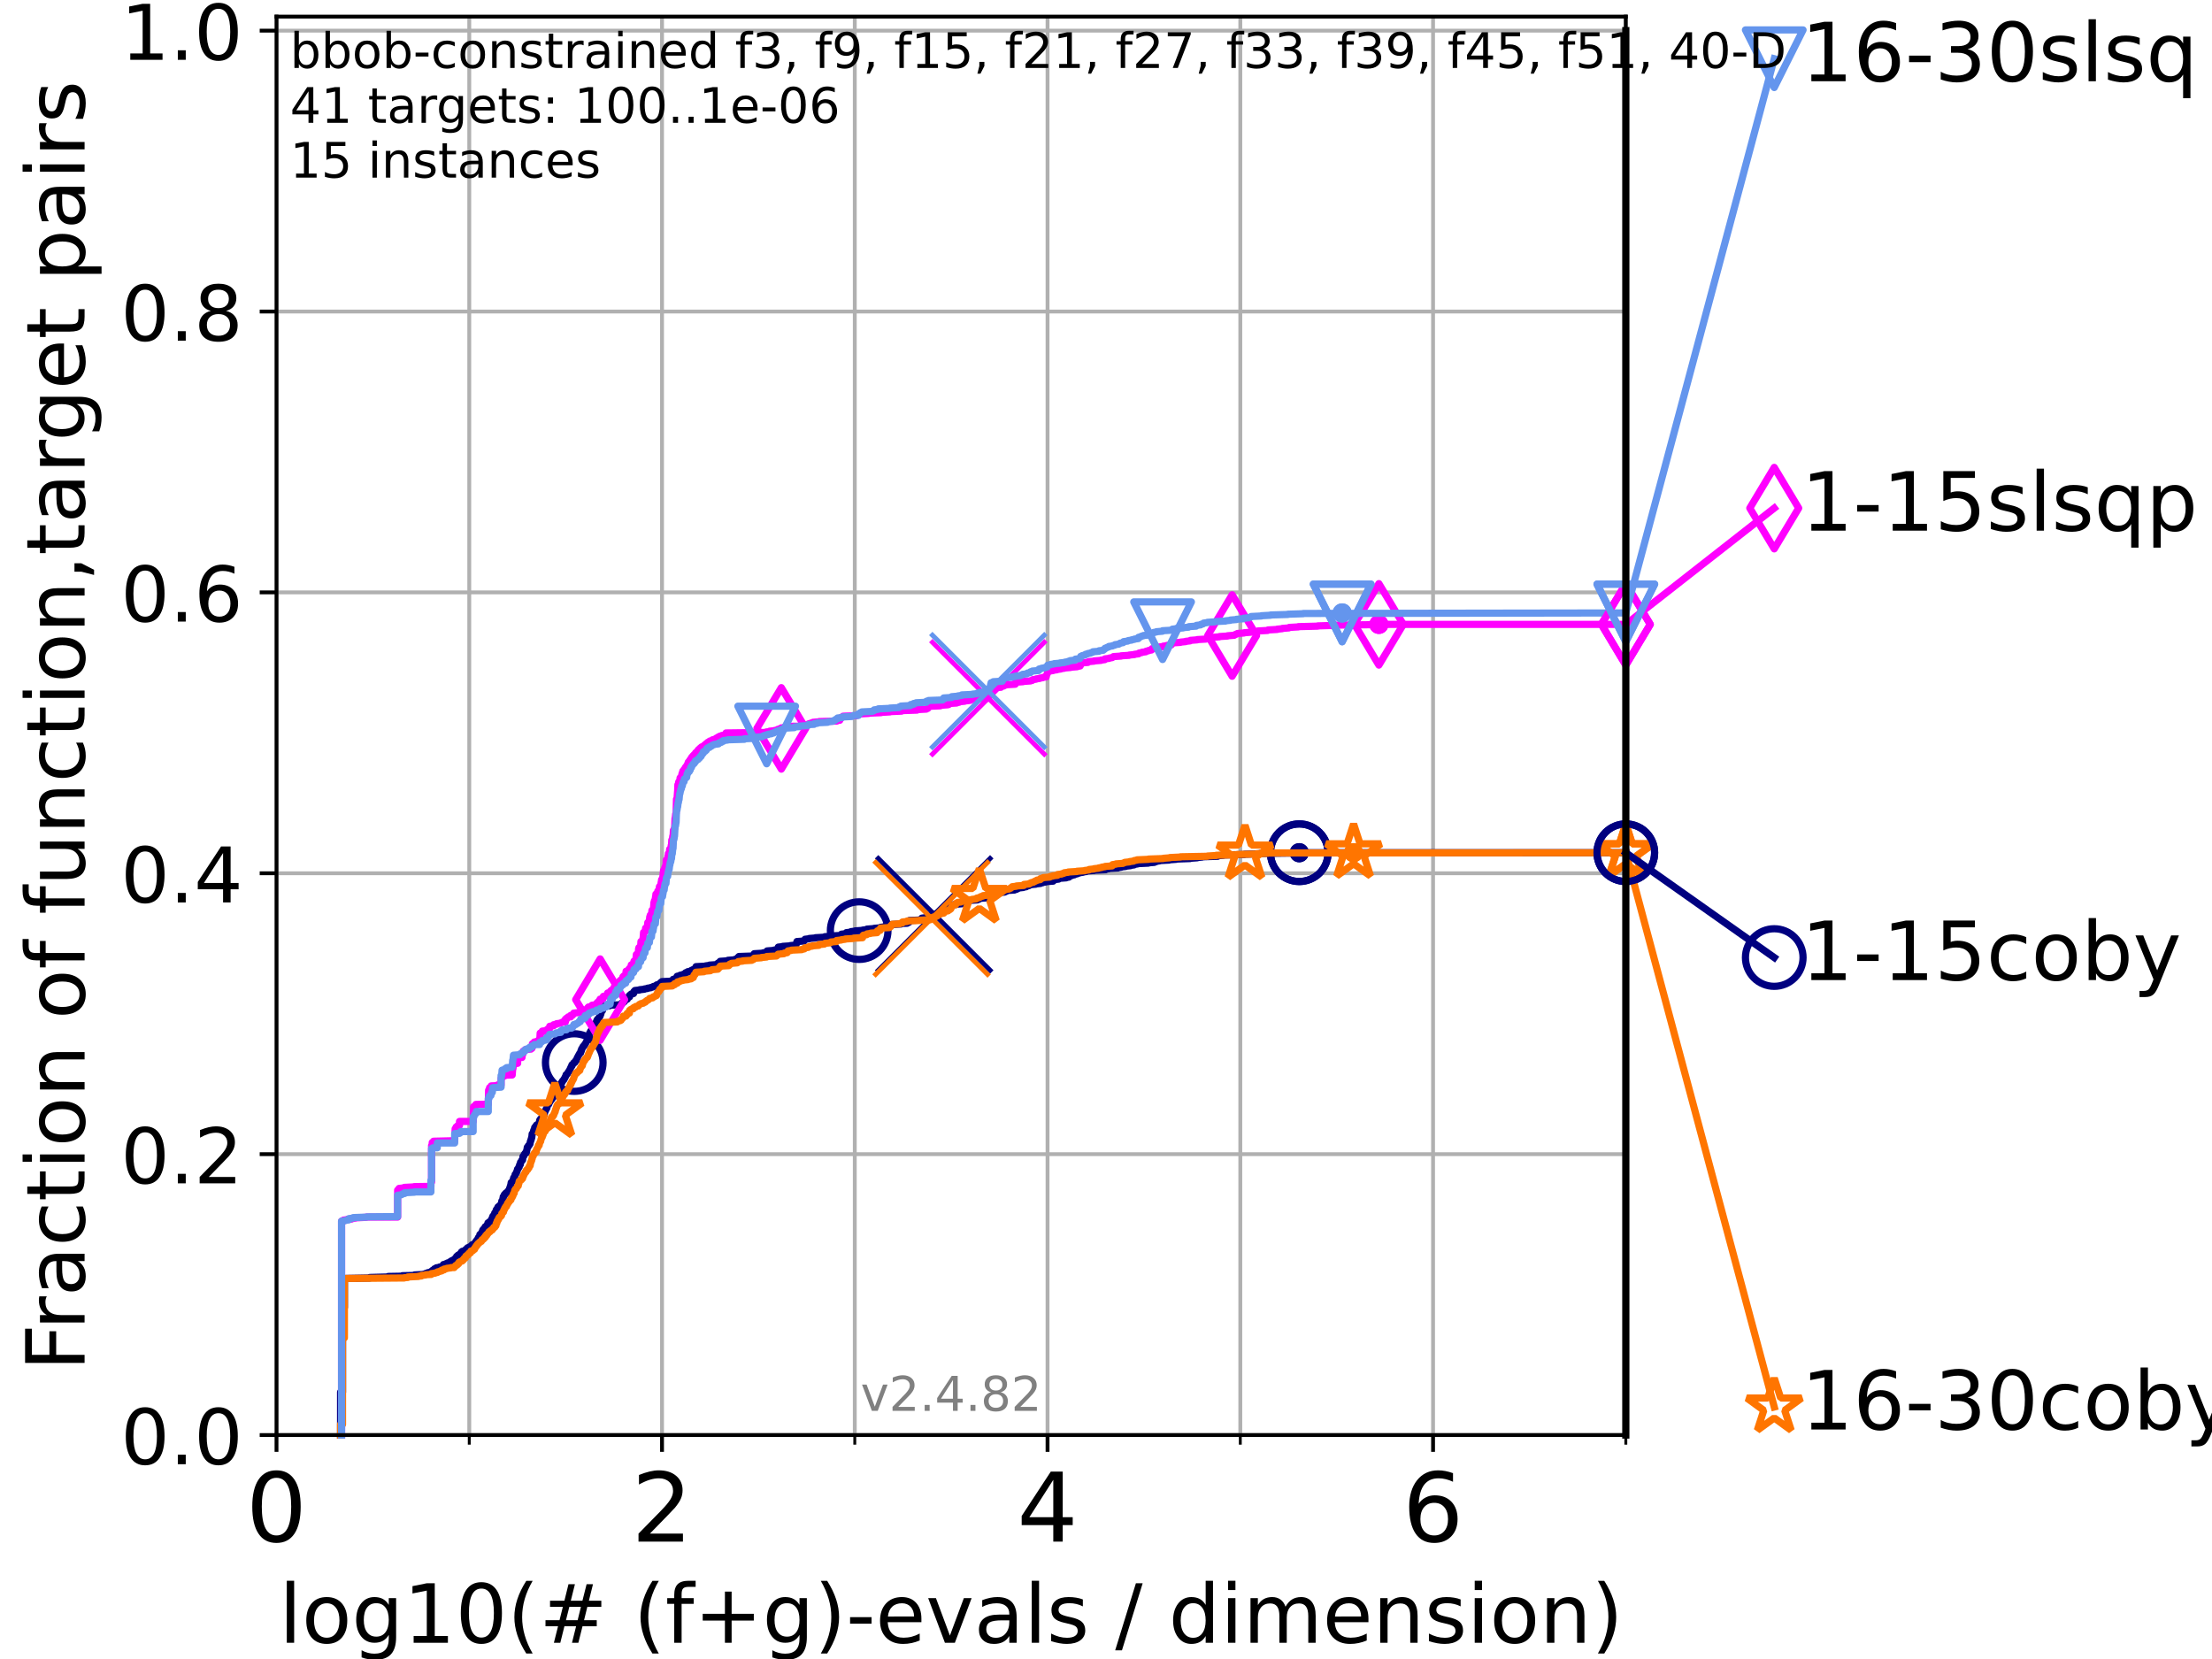 <?xml version="1.0" encoding="utf-8" standalone="no"?>
<!DOCTYPE svg PUBLIC "-//W3C//DTD SVG 1.1//EN"
  "http://www.w3.org/Graphics/SVG/1.1/DTD/svg11.dtd">
<!-- Created with matplotlib (https://matplotlib.org/) -->
<svg height="345.6pt" version="1.1" viewBox="0 0 460.8 345.6" width="460.8pt" xmlns="http://www.w3.org/2000/svg" xmlns:xlink="http://www.w3.org/1999/xlink">
 <defs>
  <style type="text/css">*{stroke-linecap:butt;stroke-linejoin:round;}</style>
 </defs>
 <g id="figure_1">
  <g id="patch_1">
   <path d="M 0 345.6 
L 460.8 345.6 
L 460.8 0 
L 0 0 
z
" style="fill:#ffffff;"/>
  </g>
  <g id="axes_1">
   <g id="patch_2">
    <path d="M 57.6 298.944 
L 338.688 298.944 
L 338.688 3.456 
L 57.6 3.456 
z
" style="fill:#ffffff;"/>
   </g>
   <g id="matplotlib.axis_1">
    <g id="xtick_1">
     <g id="line2d_1">
      <path clip-path="url(#p7b55d65904)" d="M 57.6 298.944 
L 57.6 3.456 
" style="fill:none;stroke:#b0b0b0;stroke-linecap:square;stroke-width:0.8;"/>
     </g>
     <g id="line2d_2">
      <defs>
       <path d="M 0 0 
L 0 3.5 
" id="m8b5d965e67" style="stroke:#000000;stroke-width:0.8;"/>
      </defs>
      <g>
       <use style="stroke:#000000;stroke-width:0.8;" x="57.6" xlink:href="#m8b5d965e67" y="298.944"/>
      </g>
     </g>
     <g id="text_1">
      <!-- 0 -->
      <g transform="translate(51.237 321.141)scale(0.2 -0.2)">
       <defs>
        <path d="M 31.781 66.406 
Q 24.172 66.406 20.328 58.906 
Q 16.5 51.422 16.5 36.375 
Q 16.5 21.391 20.328 13.891 
Q 24.172 6.391 31.781 6.391 
Q 39.453 6.391 43.281 13.891 
Q 47.125 21.391 47.125 36.375 
Q 47.125 51.422 43.281 58.906 
Q 39.453 66.406 31.781 66.406 
z
M 31.781 74.219 
Q 44.047 74.219 50.516 64.516 
Q 56.984 54.828 56.984 36.375 
Q 56.984 17.969 50.516 8.266 
Q 44.047 -1.422 31.781 -1.422 
Q 19.531 -1.422 13.062 8.266 
Q 6.594 17.969 6.594 36.375 
Q 6.594 54.828 13.062 64.516 
Q 19.531 74.219 31.781 74.219 
z
" id="DejaVuSans-48"/>
       </defs>
       <use xlink:href="#DejaVuSans-48"/>
      </g>
     </g>
    </g>
    <g id="xtick_2">
     <g id="line2d_3">
      <path clip-path="url(#p7b55d65904)" d="M 137.911 298.944 
L 137.911 3.456 
" style="fill:none;stroke:#b0b0b0;stroke-linecap:square;stroke-width:0.8;"/>
     </g>
     <g id="line2d_4">
      <g>
       <use style="stroke:#000000;stroke-width:0.8;" x="137.911" xlink:href="#m8b5d965e67" y="298.944"/>
      </g>
     </g>
     <g id="text_2">
      <!-- 2 -->
      <g transform="translate(131.548 321.141)scale(0.2 -0.2)">
       <defs>
        <path d="M 19.188 8.297 
L 53.609 8.297 
L 53.609 0 
L 7.328 0 
L 7.328 8.297 
Q 12.938 14.109 22.625 23.891 
Q 32.328 33.688 34.812 36.531 
Q 39.547 41.844 41.422 45.531 
Q 43.312 49.219 43.312 52.781 
Q 43.312 58.594 39.234 62.25 
Q 35.156 65.922 28.609 65.922 
Q 23.969 65.922 18.812 64.312 
Q 13.672 62.703 7.812 59.422 
L 7.812 69.391 
Q 13.766 71.781 18.938 73 
Q 24.125 74.219 28.422 74.219 
Q 39.75 74.219 46.484 68.547 
Q 53.219 62.891 53.219 53.422 
Q 53.219 48.922 51.531 44.891 
Q 49.859 40.875 45.406 35.406 
Q 44.188 33.984 37.641 27.219 
Q 31.109 20.453 19.188 8.297 
z
" id="DejaVuSans-50"/>
       </defs>
       <use xlink:href="#DejaVuSans-50"/>
      </g>
     </g>
    </g>
    <g id="xtick_3">
     <g id="line2d_5">
      <path clip-path="url(#p7b55d65904)" d="M 218.222 298.944 
L 218.222 3.456 
" style="fill:none;stroke:#b0b0b0;stroke-linecap:square;stroke-width:0.8;"/>
     </g>
     <g id="line2d_6">
      <g>
       <use style="stroke:#000000;stroke-width:0.8;" x="218.222" xlink:href="#m8b5d965e67" y="298.944"/>
      </g>
     </g>
     <g id="text_3">
      <!-- 4 -->
      <g transform="translate(211.859 321.141)scale(0.2 -0.2)">
       <defs>
        <path d="M 37.797 64.312 
L 12.891 25.391 
L 37.797 25.391 
z
M 35.203 72.906 
L 47.609 72.906 
L 47.609 25.391 
L 58.016 25.391 
L 58.016 17.188 
L 47.609 17.188 
L 47.609 0 
L 37.797 0 
L 37.797 17.188 
L 4.891 17.188 
L 4.891 26.703 
z
" id="DejaVuSans-52"/>
       </defs>
       <use xlink:href="#DejaVuSans-52"/>
      </g>
     </g>
    </g>
    <g id="xtick_4">
     <g id="line2d_7">
      <path clip-path="url(#p7b55d65904)" d="M 298.533 298.944 
L 298.533 3.456 
" style="fill:none;stroke:#b0b0b0;stroke-linecap:square;stroke-width:0.8;"/>
     </g>
     <g id="line2d_8">
      <g>
       <use style="stroke:#000000;stroke-width:0.8;" x="298.533" xlink:href="#m8b5d965e67" y="298.944"/>
      </g>
     </g>
     <g id="text_4">
      <!-- 6 -->
      <g transform="translate(292.17 321.141)scale(0.2 -0.2)">
       <defs>
        <path d="M 33.016 40.375 
Q 26.375 40.375 22.484 35.828 
Q 18.609 31.297 18.609 23.391 
Q 18.609 15.531 22.484 10.953 
Q 26.375 6.391 33.016 6.391 
Q 39.656 6.391 43.531 10.953 
Q 47.406 15.531 47.406 23.391 
Q 47.406 31.297 43.531 35.828 
Q 39.656 40.375 33.016 40.375 
z
M 52.594 71.297 
L 52.594 62.312 
Q 48.875 64.062 45.094 64.984 
Q 41.312 65.922 37.594 65.922 
Q 27.828 65.922 22.672 59.328 
Q 17.531 52.734 16.797 39.406 
Q 19.672 43.656 24.016 45.922 
Q 28.375 48.188 33.594 48.188 
Q 44.578 48.188 50.953 41.516 
Q 57.328 34.859 57.328 23.391 
Q 57.328 12.156 50.688 5.359 
Q 44.047 -1.422 33.016 -1.422 
Q 20.359 -1.422 13.672 8.266 
Q 6.984 17.969 6.984 36.375 
Q 6.984 53.656 15.188 63.938 
Q 23.391 74.219 37.203 74.219 
Q 40.922 74.219 44.703 73.484 
Q 48.484 72.75 52.594 71.297 
z
" id="DejaVuSans-54"/>
       </defs>
       <use xlink:href="#DejaVuSans-54"/>
      </g>
     </g>
    </g>
    <g id="xtick_5">
     <g id="line2d_9">
      <path clip-path="url(#p7b55d65904)" d="M 97.755 298.944 
L 97.755 3.456 
" style="fill:none;stroke:#b0b0b0;stroke-linecap:square;stroke-width:0.8;"/>
     </g>
     <g id="line2d_10">
      <defs>
       <path d="M 0 0 
L 0 2 
" id="m986fdb4d19" style="stroke:#000000;stroke-width:0.6;"/>
      </defs>
      <g>
       <use style="stroke:#000000;stroke-width:0.6;" x="97.755" xlink:href="#m986fdb4d19" y="298.944"/>
      </g>
     </g>
    </g>
    <g id="xtick_6">
     <g id="line2d_11">
      <path clip-path="url(#p7b55d65904)" d="M 178.066 298.944 
L 178.066 3.456 
" style="fill:none;stroke:#b0b0b0;stroke-linecap:square;stroke-width:0.8;"/>
     </g>
     <g id="line2d_12">
      <g>
       <use style="stroke:#000000;stroke-width:0.6;" x="178.066" xlink:href="#m986fdb4d19" y="298.944"/>
      </g>
     </g>
    </g>
    <g id="xtick_7">
     <g id="line2d_13">
      <path clip-path="url(#p7b55d65904)" d="M 258.377 298.944 
L 258.377 3.456 
" style="fill:none;stroke:#b0b0b0;stroke-linecap:square;stroke-width:0.8;"/>
     </g>
     <g id="line2d_14">
      <g>
       <use style="stroke:#000000;stroke-width:0.6;" x="258.377" xlink:href="#m986fdb4d19" y="298.944"/>
      </g>
     </g>
    </g>
    <g id="xtick_8">
     <g id="line2d_15">
      <path clip-path="url(#p7b55d65904)" d="M 338.688 298.944 
L 338.688 3.456 
" style="fill:none;stroke:#b0b0b0;stroke-linecap:square;stroke-width:0.8;"/>
     </g>
     <g id="line2d_16">
      <g>
       <use style="stroke:#000000;stroke-width:0.6;" x="338.688" xlink:href="#m986fdb4d19" y="298.944"/>
      </g>
     </g>
    </g>
    <g id="text_5">
     <!-- log10(# (f+g)-evals / dimension) -->
     <g transform="translate(58.145 342.218)scale(0.17 -0.17)">
      <defs>
       <path d="M 9.422 75.984 
L 18.406 75.984 
L 18.406 0 
L 9.422 0 
z
" id="DejaVuSans-108"/>
       <path d="M 30.609 48.391 
Q 23.391 48.391 19.188 42.75 
Q 14.984 37.109 14.984 27.297 
Q 14.984 17.484 19.156 11.844 
Q 23.344 6.203 30.609 6.203 
Q 37.797 6.203 41.984 11.859 
Q 46.188 17.531 46.188 27.297 
Q 46.188 37.016 41.984 42.703 
Q 37.797 48.391 30.609 48.391 
z
M 30.609 56 
Q 42.328 56 49.016 48.375 
Q 55.719 40.766 55.719 27.297 
Q 55.719 13.875 49.016 6.219 
Q 42.328 -1.422 30.609 -1.422 
Q 18.844 -1.422 12.172 6.219 
Q 5.516 13.875 5.516 27.297 
Q 5.516 40.766 12.172 48.375 
Q 18.844 56 30.609 56 
z
" id="DejaVuSans-111"/>
       <path d="M 45.406 27.984 
Q 45.406 37.75 41.375 43.109 
Q 37.359 48.484 30.078 48.484 
Q 22.859 48.484 18.828 43.109 
Q 14.797 37.75 14.797 27.984 
Q 14.797 18.266 18.828 12.891 
Q 22.859 7.516 30.078 7.516 
Q 37.359 7.516 41.375 12.891 
Q 45.406 18.266 45.406 27.984 
z
M 54.391 6.781 
Q 54.391 -7.172 48.188 -13.984 
Q 42 -20.797 29.203 -20.797 
Q 24.469 -20.797 20.266 -20.094 
Q 16.062 -19.391 12.109 -17.922 
L 12.109 -9.188 
Q 16.062 -11.328 19.922 -12.344 
Q 23.781 -13.375 27.781 -13.375 
Q 36.625 -13.375 41.016 -8.766 
Q 45.406 -4.156 45.406 5.172 
L 45.406 9.625 
Q 42.625 4.781 38.281 2.391 
Q 33.938 0 27.875 0 
Q 17.828 0 11.672 7.656 
Q 5.516 15.328 5.516 27.984 
Q 5.516 40.672 11.672 48.328 
Q 17.828 56 27.875 56 
Q 33.938 56 38.281 53.609 
Q 42.625 51.219 45.406 46.391 
L 45.406 54.688 
L 54.391 54.688 
z
" id="DejaVuSans-103"/>
       <path d="M 12.406 8.297 
L 28.516 8.297 
L 28.516 63.922 
L 10.984 60.406 
L 10.984 69.391 
L 28.422 72.906 
L 38.281 72.906 
L 38.281 8.297 
L 54.391 8.297 
L 54.391 0 
L 12.406 0 
z
" id="DejaVuSans-49"/>
       <path d="M 31 75.875 
Q 24.469 64.656 21.281 53.656 
Q 18.109 42.672 18.109 31.391 
Q 18.109 20.125 21.312 9.062 
Q 24.516 -2 31 -13.188 
L 23.188 -13.188 
Q 15.875 -1.703 12.234 9.375 
Q 8.594 20.453 8.594 31.391 
Q 8.594 42.281 12.203 53.312 
Q 15.828 64.359 23.188 75.875 
z
" id="DejaVuSans-40"/>
       <path d="M 51.125 44 
L 36.922 44 
L 32.812 27.688 
L 47.125 27.688 
z
M 43.797 71.781 
L 38.719 51.516 
L 52.984 51.516 
L 58.109 71.781 
L 65.922 71.781 
L 60.891 51.516 
L 76.125 51.516 
L 76.125 44 
L 58.984 44 
L 54.984 27.688 
L 70.516 27.688 
L 70.516 20.219 
L 53.078 20.219 
L 48 0 
L 40.188 0 
L 45.219 20.219 
L 30.906 20.219 
L 25.875 0 
L 18.016 0 
L 23.094 20.219 
L 7.719 20.219 
L 7.719 27.688 
L 24.906 27.688 
L 29 44 
L 13.281 44 
L 13.281 51.516 
L 30.906 51.516 
L 35.891 71.781 
z
" id="DejaVuSans-35"/>
       <path id="DejaVuSans-32"/>
       <path d="M 37.109 75.984 
L 37.109 68.5 
L 28.516 68.5 
Q 23.688 68.5 21.797 66.547 
Q 19.922 64.594 19.922 59.516 
L 19.922 54.688 
L 34.719 54.688 
L 34.719 47.703 
L 19.922 47.703 
L 19.922 0 
L 10.891 0 
L 10.891 47.703 
L 2.297 47.703 
L 2.297 54.688 
L 10.891 54.688 
L 10.891 58.5 
Q 10.891 67.625 15.141 71.797 
Q 19.391 75.984 28.609 75.984 
z
" id="DejaVuSans-102"/>
       <path d="M 46 62.703 
L 46 35.5 
L 73.188 35.5 
L 73.188 27.203 
L 46 27.203 
L 46 0 
L 37.797 0 
L 37.797 27.203 
L 10.594 27.203 
L 10.594 35.5 
L 37.797 35.5 
L 37.797 62.703 
z
" id="DejaVuSans-43"/>
       <path d="M 8.016 75.875 
L 15.828 75.875 
Q 23.141 64.359 26.781 53.312 
Q 30.422 42.281 30.422 31.391 
Q 30.422 20.453 26.781 9.375 
Q 23.141 -1.703 15.828 -13.188 
L 8.016 -13.188 
Q 14.5 -2 17.703 9.062 
Q 20.906 20.125 20.906 31.391 
Q 20.906 42.672 17.703 53.656 
Q 14.5 64.656 8.016 75.875 
z
" id="DejaVuSans-41"/>
       <path d="M 4.891 31.391 
L 31.203 31.391 
L 31.203 23.391 
L 4.891 23.391 
z
" id="DejaVuSans-45"/>
       <path d="M 56.203 29.594 
L 56.203 25.203 
L 14.891 25.203 
Q 15.484 15.922 20.484 11.062 
Q 25.484 6.203 34.422 6.203 
Q 39.594 6.203 44.453 7.469 
Q 49.312 8.734 54.109 11.281 
L 54.109 2.781 
Q 49.266 0.734 44.188 -0.344 
Q 39.109 -1.422 33.891 -1.422 
Q 20.797 -1.422 13.156 6.188 
Q 5.516 13.812 5.516 26.812 
Q 5.516 40.234 12.766 48.109 
Q 20.016 56 32.328 56 
Q 43.359 56 49.781 48.891 
Q 56.203 41.797 56.203 29.594 
z
M 47.219 32.234 
Q 47.125 39.594 43.094 43.984 
Q 39.062 48.391 32.422 48.391 
Q 24.906 48.391 20.391 44.141 
Q 15.875 39.891 15.188 32.172 
z
" id="DejaVuSans-101"/>
       <path d="M 2.984 54.688 
L 12.5 54.688 
L 29.594 8.797 
L 46.688 54.688 
L 56.203 54.688 
L 35.688 0 
L 23.484 0 
z
" id="DejaVuSans-118"/>
       <path d="M 34.281 27.484 
Q 23.391 27.484 19.188 25 
Q 14.984 22.516 14.984 16.5 
Q 14.984 11.719 18.141 8.906 
Q 21.297 6.109 26.703 6.109 
Q 34.188 6.109 38.703 11.406 
Q 43.219 16.703 43.219 25.484 
L 43.219 27.484 
z
M 52.203 31.203 
L 52.203 0 
L 43.219 0 
L 43.219 8.297 
Q 40.141 3.328 35.547 0.953 
Q 30.953 -1.422 24.312 -1.422 
Q 15.922 -1.422 10.953 3.297 
Q 6 8.016 6 15.922 
Q 6 25.141 12.172 29.828 
Q 18.359 34.516 30.609 34.516 
L 43.219 34.516 
L 43.219 35.406 
Q 43.219 41.609 39.141 45 
Q 35.062 48.391 27.688 48.391 
Q 23 48.391 18.547 47.266 
Q 14.109 46.141 10.016 43.891 
L 10.016 52.203 
Q 14.938 54.109 19.578 55.047 
Q 24.219 56 28.609 56 
Q 40.484 56 46.344 49.844 
Q 52.203 43.703 52.203 31.203 
z
" id="DejaVuSans-97"/>
       <path d="M 44.281 53.078 
L 44.281 44.578 
Q 40.484 46.531 36.375 47.5 
Q 32.281 48.484 27.875 48.484 
Q 21.188 48.484 17.844 46.438 
Q 14.5 44.391 14.5 40.281 
Q 14.5 37.156 16.891 35.375 
Q 19.281 33.594 26.516 31.984 
L 29.594 31.297 
Q 39.156 29.25 43.188 25.516 
Q 47.219 21.781 47.219 15.094 
Q 47.219 7.469 41.188 3.016 
Q 35.156 -1.422 24.609 -1.422 
Q 20.219 -1.422 15.453 -0.562 
Q 10.688 0.297 5.422 2 
L 5.422 11.281 
Q 10.406 8.688 15.234 7.391 
Q 20.062 6.109 24.812 6.109 
Q 31.156 6.109 34.562 8.281 
Q 37.984 10.453 37.984 14.406 
Q 37.984 18.062 35.516 20.016 
Q 33.062 21.969 24.703 23.781 
L 21.578 24.516 
Q 13.234 26.266 9.516 29.906 
Q 5.812 33.547 5.812 39.891 
Q 5.812 47.609 11.281 51.797 
Q 16.75 56 26.812 56 
Q 31.781 56 36.172 55.266 
Q 40.578 54.547 44.281 53.078 
z
" id="DejaVuSans-115"/>
       <path d="M 25.391 72.906 
L 33.688 72.906 
L 8.297 -9.281 
L 0 -9.281 
z
" id="DejaVuSans-47"/>
       <path d="M 45.406 46.391 
L 45.406 75.984 
L 54.391 75.984 
L 54.391 0 
L 45.406 0 
L 45.406 8.203 
Q 42.578 3.328 38.25 0.953 
Q 33.938 -1.422 27.875 -1.422 
Q 17.969 -1.422 11.734 6.484 
Q 5.516 14.406 5.516 27.297 
Q 5.516 40.188 11.734 48.094 
Q 17.969 56 27.875 56 
Q 33.938 56 38.25 53.625 
Q 42.578 51.266 45.406 46.391 
z
M 14.797 27.297 
Q 14.797 17.391 18.875 11.75 
Q 22.953 6.109 30.078 6.109 
Q 37.203 6.109 41.297 11.75 
Q 45.406 17.391 45.406 27.297 
Q 45.406 37.203 41.297 42.844 
Q 37.203 48.484 30.078 48.484 
Q 22.953 48.484 18.875 42.844 
Q 14.797 37.203 14.797 27.297 
z
" id="DejaVuSans-100"/>
       <path d="M 9.422 54.688 
L 18.406 54.688 
L 18.406 0 
L 9.422 0 
z
M 9.422 75.984 
L 18.406 75.984 
L 18.406 64.594 
L 9.422 64.594 
z
" id="DejaVuSans-105"/>
       <path d="M 52 44.188 
Q 55.375 50.25 60.062 53.125 
Q 64.75 56 71.094 56 
Q 79.641 56 84.281 50.016 
Q 88.922 44.047 88.922 33.016 
L 88.922 0 
L 79.891 0 
L 79.891 32.719 
Q 79.891 40.578 77.094 44.375 
Q 74.312 48.188 68.609 48.188 
Q 61.625 48.188 57.562 43.547 
Q 53.516 38.922 53.516 30.906 
L 53.516 0 
L 44.484 0 
L 44.484 32.719 
Q 44.484 40.625 41.703 44.406 
Q 38.922 48.188 33.109 48.188 
Q 26.219 48.188 22.156 43.531 
Q 18.109 38.875 18.109 30.906 
L 18.109 0 
L 9.078 0 
L 9.078 54.688 
L 18.109 54.688 
L 18.109 46.188 
Q 21.188 51.219 25.484 53.609 
Q 29.781 56 35.688 56 
Q 41.656 56 45.828 52.969 
Q 50 49.953 52 44.188 
z
" id="DejaVuSans-109"/>
       <path d="M 54.891 33.016 
L 54.891 0 
L 45.906 0 
L 45.906 32.719 
Q 45.906 40.484 42.875 44.328 
Q 39.844 48.188 33.797 48.188 
Q 26.516 48.188 22.312 43.547 
Q 18.109 38.922 18.109 30.906 
L 18.109 0 
L 9.078 0 
L 9.078 54.688 
L 18.109 54.688 
L 18.109 46.188 
Q 21.344 51.125 25.703 53.562 
Q 30.078 56 35.797 56 
Q 45.219 56 50.047 50.172 
Q 54.891 44.344 54.891 33.016 
z
" id="DejaVuSans-110"/>
      </defs>
      <use xlink:href="#DejaVuSans-108"/>
      <use x="27.783" xlink:href="#DejaVuSans-111"/>
      <use x="88.965" xlink:href="#DejaVuSans-103"/>
      <use x="152.441" xlink:href="#DejaVuSans-49"/>
      <use x="216.064" xlink:href="#DejaVuSans-48"/>
      <use x="279.688" xlink:href="#DejaVuSans-40"/>
      <use x="318.701" xlink:href="#DejaVuSans-35"/>
      <use x="402.49" xlink:href="#DejaVuSans-32"/>
      <use x="434.277" xlink:href="#DejaVuSans-40"/>
      <use x="473.291" xlink:href="#DejaVuSans-102"/>
      <use x="508.496" xlink:href="#DejaVuSans-43"/>
      <use x="592.285" xlink:href="#DejaVuSans-103"/>
      <use x="655.762" xlink:href="#DejaVuSans-41"/>
      <use x="694.775" xlink:href="#DejaVuSans-45"/>
      <use x="730.859" xlink:href="#DejaVuSans-101"/>
      <use x="792.383" xlink:href="#DejaVuSans-118"/>
      <use x="851.562" xlink:href="#DejaVuSans-97"/>
      <use x="912.842" xlink:href="#DejaVuSans-108"/>
      <use x="940.625" xlink:href="#DejaVuSans-115"/>
      <use x="992.725" xlink:href="#DejaVuSans-32"/>
      <use x="1024.512" xlink:href="#DejaVuSans-47"/>
      <use x="1058.203" xlink:href="#DejaVuSans-32"/>
      <use x="1089.99" xlink:href="#DejaVuSans-100"/>
      <use x="1153.467" xlink:href="#DejaVuSans-105"/>
      <use x="1181.25" xlink:href="#DejaVuSans-109"/>
      <use x="1278.662" xlink:href="#DejaVuSans-101"/>
      <use x="1340.186" xlink:href="#DejaVuSans-110"/>
      <use x="1403.564" xlink:href="#DejaVuSans-115"/>
      <use x="1455.664" xlink:href="#DejaVuSans-105"/>
      <use x="1483.447" xlink:href="#DejaVuSans-111"/>
      <use x="1544.629" xlink:href="#DejaVuSans-110"/>
      <use x="1608.008" xlink:href="#DejaVuSans-41"/>
     </g>
    </g>
   </g>
   <g id="matplotlib.axis_2">
    <g id="ytick_1">
     <g id="line2d_17">
      <path clip-path="url(#p7b55d65904)" d="M 57.6 298.944 
L 338.688 298.944 
" style="fill:none;stroke:#b0b0b0;stroke-linecap:square;stroke-width:0.8;"/>
     </g>
     <g id="line2d_18">
      <defs>
       <path d="M 0 0 
L -3.5 0 
" id="m44e258dfb7" style="stroke:#000000;stroke-width:0.8;"/>
      </defs>
      <g>
       <use style="stroke:#000000;stroke-width:0.8;" x="57.6" xlink:href="#m44e258dfb7" y="298.944"/>
      </g>
     </g>
     <g id="text_6">
      <!-- 0.0 -->
      <g transform="translate(25.155 305.023)scale(0.16 -0.16)">
       <defs>
        <path d="M 10.688 12.406 
L 21 12.406 
L 21 0 
L 10.688 0 
z
" id="DejaVuSans-46"/>
       </defs>
       <use xlink:href="#DejaVuSans-48"/>
       <use x="63.623" xlink:href="#DejaVuSans-46"/>
       <use x="95.41" xlink:href="#DejaVuSans-48"/>
      </g>
     </g>
    </g>
    <g id="ytick_2">
     <g id="line2d_19">
      <path clip-path="url(#p7b55d65904)" d="M 57.6 240.432 
L 338.688 240.432 
" style="fill:none;stroke:#b0b0b0;stroke-linecap:square;stroke-width:0.8;"/>
     </g>
     <g id="line2d_20">
      <g>
       <use style="stroke:#000000;stroke-width:0.8;" x="57.6" xlink:href="#m44e258dfb7" y="240.432"/>
      </g>
     </g>
     <g id="text_7">
      <!-- 0.2 -->
      <g transform="translate(25.155 246.51)scale(0.16 -0.16)">
       <use xlink:href="#DejaVuSans-48"/>
       <use x="63.623" xlink:href="#DejaVuSans-46"/>
       <use x="95.41" xlink:href="#DejaVuSans-50"/>
      </g>
     </g>
    </g>
    <g id="ytick_3">
     <g id="line2d_21">
      <path clip-path="url(#p7b55d65904)" d="M 57.6 181.919 
L 338.688 181.919 
" style="fill:none;stroke:#b0b0b0;stroke-linecap:square;stroke-width:0.8;"/>
     </g>
     <g id="line2d_22">
      <g>
       <use style="stroke:#000000;stroke-width:0.8;" x="57.6" xlink:href="#m44e258dfb7" y="181.919"/>
      </g>
     </g>
     <g id="text_8">
      <!-- 0.4 -->
      <g transform="translate(25.155 187.998)scale(0.16 -0.16)">
       <use xlink:href="#DejaVuSans-48"/>
       <use x="63.623" xlink:href="#DejaVuSans-46"/>
       <use x="95.41" xlink:href="#DejaVuSans-52"/>
      </g>
     </g>
    </g>
    <g id="ytick_4">
     <g id="line2d_23">
      <path clip-path="url(#p7b55d65904)" d="M 57.6 123.407 
L 338.688 123.407 
" style="fill:none;stroke:#b0b0b0;stroke-linecap:square;stroke-width:0.8;"/>
     </g>
     <g id="line2d_24">
      <g>
       <use style="stroke:#000000;stroke-width:0.8;" x="57.6" xlink:href="#m44e258dfb7" y="123.407"/>
      </g>
     </g>
     <g id="text_9">
      <!-- 0.6 -->
      <g transform="translate(25.155 129.485)scale(0.16 -0.16)">
       <use xlink:href="#DejaVuSans-48"/>
       <use x="63.623" xlink:href="#DejaVuSans-46"/>
       <use x="95.41" xlink:href="#DejaVuSans-54"/>
      </g>
     </g>
    </g>
    <g id="ytick_5">
     <g id="line2d_25">
      <path clip-path="url(#p7b55d65904)" d="M 57.6 64.894 
L 338.688 64.894 
" style="fill:none;stroke:#b0b0b0;stroke-linecap:square;stroke-width:0.8;"/>
     </g>
     <g id="line2d_26">
      <g>
       <use style="stroke:#000000;stroke-width:0.8;" x="57.6" xlink:href="#m44e258dfb7" y="64.894"/>
      </g>
     </g>
     <g id="text_10">
      <!-- 0.8 -->
      <g transform="translate(25.155 70.973)scale(0.16 -0.16)">
       <defs>
        <path d="M 31.781 34.625 
Q 24.75 34.625 20.719 30.859 
Q 16.703 27.094 16.703 20.516 
Q 16.703 13.922 20.719 10.156 
Q 24.75 6.391 31.781 6.391 
Q 38.812 6.391 42.859 10.172 
Q 46.922 13.969 46.922 20.516 
Q 46.922 27.094 42.891 30.859 
Q 38.875 34.625 31.781 34.625 
z
M 21.922 38.812 
Q 15.578 40.375 12.031 44.719 
Q 8.5 49.078 8.5 55.328 
Q 8.5 64.062 14.719 69.141 
Q 20.953 74.219 31.781 74.219 
Q 42.672 74.219 48.875 69.141 
Q 55.078 64.062 55.078 55.328 
Q 55.078 49.078 51.531 44.719 
Q 48 40.375 41.703 38.812 
Q 48.828 37.156 52.797 32.312 
Q 56.781 27.484 56.781 20.516 
Q 56.781 9.906 50.312 4.234 
Q 43.844 -1.422 31.781 -1.422 
Q 19.734 -1.422 13.25 4.234 
Q 6.781 9.906 6.781 20.516 
Q 6.781 27.484 10.781 32.312 
Q 14.797 37.156 21.922 38.812 
z
M 18.312 54.391 
Q 18.312 48.734 21.844 45.562 
Q 25.391 42.391 31.781 42.391 
Q 38.141 42.391 41.719 45.562 
Q 45.312 48.734 45.312 54.391 
Q 45.312 60.062 41.719 63.234 
Q 38.141 66.406 31.781 66.406 
Q 25.391 66.406 21.844 63.234 
Q 18.312 60.062 18.312 54.391 
z
" id="DejaVuSans-56"/>
       </defs>
       <use xlink:href="#DejaVuSans-48"/>
       <use x="63.623" xlink:href="#DejaVuSans-46"/>
       <use x="95.41" xlink:href="#DejaVuSans-56"/>
      </g>
     </g>
    </g>
    <g id="ytick_6">
     <g id="line2d_27">
      <path clip-path="url(#p7b55d65904)" d="M 57.6 6.382 
L 338.688 6.382 
" style="fill:none;stroke:#b0b0b0;stroke-linecap:square;stroke-width:0.8;"/>
     </g>
     <g id="line2d_28">
      <g>
       <use style="stroke:#000000;stroke-width:0.8;" x="57.6" xlink:href="#m44e258dfb7" y="6.382"/>
      </g>
     </g>
     <g id="text_11">
      <!-- 1.0 -->
      <g transform="translate(25.155 12.46)scale(0.16 -0.16)">
       <use xlink:href="#DejaVuSans-49"/>
       <use x="63.623" xlink:href="#DejaVuSans-46"/>
       <use x="95.41" xlink:href="#DejaVuSans-48"/>
      </g>
     </g>
    </g>
    <g id="text_12">
     <!-- Fraction of function,target pairs -->
     <g transform="translate(17.62 285.585)rotate(-90)scale(0.17 -0.17)">
      <defs>
       <path d="M 9.812 72.906 
L 51.703 72.906 
L 51.703 64.594 
L 19.672 64.594 
L 19.672 43.109 
L 48.578 43.109 
L 48.578 34.812 
L 19.672 34.812 
L 19.672 0 
L 9.812 0 
z
" id="DejaVuSans-70"/>
       <path d="M 41.109 46.297 
Q 39.594 47.172 37.812 47.578 
Q 36.031 48 33.891 48 
Q 26.266 48 22.188 43.047 
Q 18.109 38.094 18.109 28.812 
L 18.109 0 
L 9.078 0 
L 9.078 54.688 
L 18.109 54.688 
L 18.109 46.188 
Q 20.953 51.172 25.484 53.578 
Q 30.031 56 36.531 56 
Q 37.453 56 38.578 55.875 
Q 39.703 55.766 41.062 55.516 
z
" id="DejaVuSans-114"/>
       <path d="M 48.781 52.594 
L 48.781 44.188 
Q 44.969 46.297 41.141 47.344 
Q 37.312 48.391 33.406 48.391 
Q 24.656 48.391 19.812 42.844 
Q 14.984 37.312 14.984 27.297 
Q 14.984 17.281 19.812 11.734 
Q 24.656 6.203 33.406 6.203 
Q 37.312 6.203 41.141 7.25 
Q 44.969 8.297 48.781 10.406 
L 48.781 2.094 
Q 45.016 0.344 40.984 -0.531 
Q 36.969 -1.422 32.422 -1.422 
Q 20.062 -1.422 12.781 6.344 
Q 5.516 14.109 5.516 27.297 
Q 5.516 40.672 12.859 48.328 
Q 20.219 56 33.016 56 
Q 37.156 56 41.109 55.141 
Q 45.062 54.297 48.781 52.594 
z
" id="DejaVuSans-99"/>
       <path d="M 18.312 70.219 
L 18.312 54.688 
L 36.812 54.688 
L 36.812 47.703 
L 18.312 47.703 
L 18.312 18.016 
Q 18.312 11.328 20.141 9.422 
Q 21.969 7.516 27.594 7.516 
L 36.812 7.516 
L 36.812 0 
L 27.594 0 
Q 17.188 0 13.234 3.875 
Q 9.281 7.766 9.281 18.016 
L 9.281 47.703 
L 2.688 47.703 
L 2.688 54.688 
L 9.281 54.688 
L 9.281 70.219 
z
" id="DejaVuSans-116"/>
       <path d="M 8.5 21.578 
L 8.5 54.688 
L 17.484 54.688 
L 17.484 21.922 
Q 17.484 14.156 20.5 10.266 
Q 23.531 6.391 29.594 6.391 
Q 36.859 6.391 41.078 11.031 
Q 45.312 15.672 45.312 23.688 
L 45.312 54.688 
L 54.297 54.688 
L 54.297 0 
L 45.312 0 
L 45.312 8.406 
Q 42.047 3.422 37.719 1 
Q 33.406 -1.422 27.688 -1.422 
Q 18.266 -1.422 13.375 4.438 
Q 8.5 10.297 8.5 21.578 
z
M 31.109 56 
z
" id="DejaVuSans-117"/>
       <path d="M 11.719 12.406 
L 22.016 12.406 
L 22.016 4 
L 14.016 -11.625 
L 7.719 -11.625 
L 11.719 4 
z
" id="DejaVuSans-44"/>
       <path d="M 18.109 8.203 
L 18.109 -20.797 
L 9.078 -20.797 
L 9.078 54.688 
L 18.109 54.688 
L 18.109 46.391 
Q 20.953 51.266 25.266 53.625 
Q 29.594 56 35.594 56 
Q 45.562 56 51.781 48.094 
Q 58.016 40.188 58.016 27.297 
Q 58.016 14.406 51.781 6.484 
Q 45.562 -1.422 35.594 -1.422 
Q 29.594 -1.422 25.266 0.953 
Q 20.953 3.328 18.109 8.203 
z
M 48.688 27.297 
Q 48.688 37.203 44.609 42.844 
Q 40.531 48.484 33.406 48.484 
Q 26.266 48.484 22.188 42.844 
Q 18.109 37.203 18.109 27.297 
Q 18.109 17.391 22.188 11.75 
Q 26.266 6.109 33.406 6.109 
Q 40.531 6.109 44.609 11.75 
Q 48.688 17.391 48.688 27.297 
z
" id="DejaVuSans-112"/>
      </defs>
      <use xlink:href="#DejaVuSans-70"/>
      <use x="50.27" xlink:href="#DejaVuSans-114"/>
      <use x="91.383" xlink:href="#DejaVuSans-97"/>
      <use x="152.662" xlink:href="#DejaVuSans-99"/>
      <use x="207.643" xlink:href="#DejaVuSans-116"/>
      <use x="246.852" xlink:href="#DejaVuSans-105"/>
      <use x="274.635" xlink:href="#DejaVuSans-111"/>
      <use x="335.816" xlink:href="#DejaVuSans-110"/>
      <use x="399.195" xlink:href="#DejaVuSans-32"/>
      <use x="430.982" xlink:href="#DejaVuSans-111"/>
      <use x="492.164" xlink:href="#DejaVuSans-102"/>
      <use x="527.369" xlink:href="#DejaVuSans-32"/>
      <use x="559.156" xlink:href="#DejaVuSans-102"/>
      <use x="594.361" xlink:href="#DejaVuSans-117"/>
      <use x="657.74" xlink:href="#DejaVuSans-110"/>
      <use x="721.119" xlink:href="#DejaVuSans-99"/>
      <use x="776.1" xlink:href="#DejaVuSans-116"/>
      <use x="815.309" xlink:href="#DejaVuSans-105"/>
      <use x="843.092" xlink:href="#DejaVuSans-111"/>
      <use x="904.273" xlink:href="#DejaVuSans-110"/>
      <use x="967.652" xlink:href="#DejaVuSans-44"/>
      <use x="999.439" xlink:href="#DejaVuSans-116"/>
      <use x="1038.648" xlink:href="#DejaVuSans-97"/>
      <use x="1099.928" xlink:href="#DejaVuSans-114"/>
      <use x="1139.291" xlink:href="#DejaVuSans-103"/>
      <use x="1202.768" xlink:href="#DejaVuSans-101"/>
      <use x="1264.291" xlink:href="#DejaVuSans-116"/>
      <use x="1303.5" xlink:href="#DejaVuSans-32"/>
      <use x="1335.287" xlink:href="#DejaVuSans-112"/>
      <use x="1398.764" xlink:href="#DejaVuSans-97"/>
      <use x="1460.043" xlink:href="#DejaVuSans-105"/>
      <use x="1487.826" xlink:href="#DejaVuSans-114"/>
      <use x="1528.939" xlink:href="#DejaVuSans-115"/>
     </g>
    </g>
   </g>
   <g id="line2d_29">
    <defs>
     <path d="M 0 1.5 
C 0.398 1.5 0.779 1.342 1.061 1.061 
C 1.342 0.779 1.5 0.398 1.5 0 
C 1.5 -0.398 1.342 -0.779 1.061 -1.061 
C 0.779 -1.342 0.398 -1.5 0 -1.5 
C -0.398 -1.5 -0.779 -1.342 -1.061 -1.061 
C -1.342 -0.779 -1.5 -0.398 -1.5 0 
C -1.5 0.398 -1.342 0.779 -1.061 1.061 
C -0.779 1.342 -0.398 1.5 0 1.5 
z
" id="m3fc70c2a8d" style="stroke:#000080;"/>
    </defs>
    <g>
     <use style="fill:#000080;stroke:#000080;" x="270.658" xlink:href="#m3fc70c2a8d" y="177.638"/>
     <use style="fill:#000080;stroke:#000080;" x="270.658" xlink:href="#m3fc70c2a8d" y="177.638"/>
    </g>
   </g>
   <g id="line2d_30">
    <path d="M 70.949 298.944 
L 70.949 290.011 
L 71.35 290.011 
L 71.35 272.357 
L 71.742 272.357 
L 71.742 266.331 
L 77.047 266.226 
L 77.047 266.12 
L 80.881 266.014 
L 80.881 265.909 
L 83.83 265.856 
L 83.83 265.75 
L 86.351 265.697 
L 86.351 265.591 
L 88.256 265.486 
L 88.256 265.433 
L 88.701 265.38 
L 88.701 265.274 
L 89.135 265.169 
L 89.135 265.116 
L 89.836 265.063 
L 89.836 264.851 
L 90.108 264.851 
L 90.108 264.64 
L 90.509 264.534 
L 90.509 264.323 
L 90.901 264.217 
L 90.901 264.111 
L 91.535 264.006 
L 91.535 263.953 
L 92.027 263.9 
L 92.027 263.794 
L 92.267 263.689 
L 92.267 263.636 
L 92.386 263.636 
L 92.386 263.424 
L 92.854 263.424 
L 92.854 263.266 
L 93.197 263.16 
L 93.197 263.107 
L 93.645 263.001 
L 93.755 262.843 
L 93.973 262.737 
L 94.081 262.631 
L 94.506 262.526 
L 94.506 262.42 
L 94.715 262.42 
L 94.818 262.156 
L 95.023 262.156 
L 95.125 261.733 
L 95.427 261.627 
L 95.427 261.469 
L 95.723 261.363 
L 95.821 261.204 
L 96.015 261.099 
L 96.111 260.834 
L 96.301 260.729 
L 96.301 260.676 
L 96.861 260.57 
L 96.952 260.359 
L 97.134 260.253 
L 97.134 260.2 
L 97.314 260.2 
L 97.403 259.936 
L 97.755 259.83 
L 97.755 259.777 
L 98.101 259.671 
L 98.101 259.566 
L 98.271 259.566 
L 98.355 259.301 
L 98.772 259.196 
L 98.772 259.09 
L 99.017 258.984 
L 99.098 258.667 
L 99.178 258.667 
L 99.258 258.456 
L 99.418 258.403 
L 99.497 258.139 
L 99.575 258.139 
L 99.654 257.821 
L 99.887 257.716 
L 99.964 257.187 
L 100.193 257.134 
L 100.268 256.87 
L 100.419 256.764 
L 100.493 256.447 
L 100.568 256.447 
L 100.568 256.236 
L 100.716 256.236 
L 100.789 255.971 
L 101.007 255.866 
L 101.08 255.549 
L 101.366 255.443 
L 101.436 255.231 
L 101.577 255.126 
L 101.647 254.756 
L 101.924 254.65 
L 101.992 254.491 
L 102.264 254.439 
L 102.331 254.227 
L 102.465 254.227 
L 102.465 253.857 
L 102.597 253.857 
L 102.663 253.381 
L 102.794 253.329 
L 102.794 253.223 
L 102.989 253.223 
L 103.054 252.694 
L 103.182 252.641 
L 103.246 252.43 
L 103.309 252.43 
L 103.372 252.06 
L 103.498 252.06 
L 103.498 251.849 
L 103.685 251.743 
L 103.747 251.426 
L 103.932 251.373 
L 103.993 251.214 
L 104.175 251.109 
L 104.235 251.003 
L 104.355 251.003 
L 104.415 250.686 
L 104.474 250.686 
L 104.533 250.21 
L 104.71 250.104 
L 104.768 249.629 
L 104.826 249.629 
L 104.826 249.311 
L 105 249.206 
L 105.057 248.889 
L 105.229 248.783 
L 105.285 248.624 
L 105.454 248.624 
L 105.454 248.466 
L 105.788 248.36 
L 105.897 248.043 
L 106.061 247.99 
L 106.169 247.514 
L 106.222 247.514 
L 106.329 247.039 
L 106.383 247.039 
L 106.489 246.351 
L 106.646 246.246 
L 106.751 246.087 
L 106.855 245.981 
L 106.958 245.559 
L 107.009 245.559 
L 107.009 245.347 
L 107.213 245.241 
L 107.314 244.66 
L 107.415 244.607 
L 107.515 244.396 
L 107.564 244.396 
L 107.664 244.026 
L 107.713 244.026 
L 107.811 243.55 
L 107.957 243.444 
L 108.054 243.18 
L 108.151 243.127 
L 108.247 242.652 
L 108.389 242.599 
L 108.437 242.123 
L 108.578 242.017 
L 108.671 241.753 
L 108.857 241.647 
L 108.949 240.907 
L 109.132 240.802 
L 109.222 240.484 
L 109.357 240.379 
L 109.357 240.273 
L 109.624 240.167 
L 109.712 239.639 
L 109.756 239.639 
L 109.843 239.004 
L 110.017 238.899 
L 110.06 238.687 
L 110.231 238.582 
L 110.274 238.423 
L 110.401 238.317 
L 110.485 237.789 
L 110.527 237.789 
L 110.611 237.419 
L 110.653 237.419 
L 110.736 236.996 
L 110.777 236.996 
L 110.86 236.203 
L 110.983 236.097 
L 111.064 235.886 
L 111.105 235.886 
L 111.186 235.463 
L 111.306 235.357 
L 111.386 234.882 
L 111.545 234.776 
L 111.624 234.564 
L 111.742 234.459 
L 111.781 234.353 
L 112.128 234.247 
L 112.205 234.036 
L 112.319 233.93 
L 112.394 233.56 
L 112.432 233.56 
L 112.432 233.349 
L 112.544 233.349 
L 112.619 233.084 
L 112.914 232.979 
L 113.023 232.609 
L 113.168 232.503 
L 113.275 232.239 
L 113.347 232.239 
L 113.454 231.71 
L 113.524 231.604 
L 113.63 231.34 
L 113.7 231.234 
L 113.804 230.97 
L 113.908 230.864 
L 114.012 230.442 
L 114.08 230.336 
L 114.183 230.072 
L 114.318 230.019 
L 114.419 229.649 
L 114.552 229.543 
L 114.652 229.332 
L 114.718 229.279 
L 114.817 229.067 
L 114.98 228.962 
L 115.077 228.644 
L 115.238 228.592 
L 115.333 228.274 
L 115.492 228.169 
L 115.523 227.904 
L 115.68 227.852 
L 115.742 227.534 
L 115.866 227.482 
L 115.897 227.217 
L 116.02 227.112 
L 116.05 227.006 
L 116.203 226.9 
L 116.263 226.742 
L 116.323 226.742 
L 116.413 226.266 
L 116.473 226.16 
L 116.532 226.054 
L 116.856 225.949 
L 116.943 225.579 
L 117.088 225.473 
L 117.174 225.209 
L 117.317 225.103 
L 117.402 224.944 
L 117.486 224.892 
L 117.57 224.68 
L 117.654 224.574 
L 117.738 224.363 
L 117.821 224.257 
L 117.931 223.887 
L 118.121 223.782 
L 118.176 223.676 
L 118.283 223.57 
L 118.391 223.306 
L 118.524 223.2 
L 118.629 222.936 
L 118.734 222.83 
L 118.839 222.513 
L 118.917 222.407 
L 118.994 222.196 
L 119.123 222.09 
L 119.148 221.826 
L 119.276 221.773 
L 119.377 221.615 
L 119.478 221.562 
L 119.528 221.403 
L 119.776 221.297 
L 119.875 221.033 
L 120.045 220.927 
L 120.142 220.663 
L 120.191 220.557 
L 120.287 220.293 
L 120.382 220.187 
L 120.454 219.976 
L 120.548 219.87 
L 120.595 219.712 
L 120.689 219.606 
L 120.759 219.447 
L 120.945 219.342 
L 121.014 218.919 
L 121.106 218.919 
L 121.151 218.549 
L 121.219 218.549 
L 121.31 218.285 
L 121.423 218.179 
L 121.49 217.967 
L 121.69 217.862 
L 121.8 217.597 
L 121.931 217.492 
L 122.04 217.227 
L 122.127 217.122 
L 122.213 216.91 
L 122.277 216.857 
L 122.383 216.54 
L 122.447 216.487 
L 122.51 216.117 
L 122.594 216.012 
L 122.657 215.642 
L 122.782 215.536 
L 122.844 215.166 
L 122.948 215.06 
L 123.05 214.796 
L 123.193 214.69 
L 123.193 214.637 
L 123.334 214.585 
L 123.394 214.426 
L 123.554 214.373 
L 123.594 214.003 
L 123.712 213.897 
L 123.81 213.739 
L 123.947 213.633 
L 124.024 213.422 
L 124.101 213.316 
L 124.197 212.946 
L 124.255 212.84 
L 124.331 212.576 
L 124.444 212.47 
L 124.482 212.312 
L 124.688 212.206 
L 124.762 212.047 
L 124.836 211.942 
L 124.928 211.783 
L 125.002 211.677 
L 125.111 211.36 
L 125.147 211.307 
L 125.256 210.832 
L 125.328 210.726 
L 125.417 210.62 
L 125.506 210.515 
L 125.612 209.88 
L 125.7 209.775 
L 125.805 209.616 
L 127.011 209.51 
L 127.011 209.405 
L 129.369 209.299 
L 129.426 209.087 
L 129.553 209.087 
L 129.553 208.929 
L 129.833 208.823 
L 129.902 208.717 
L 130.053 208.665 
L 130.162 208.453 
L 130.324 208.347 
L 130.405 208.242 
L 130.684 208.136 
L 130.777 207.819 
L 130.92 207.766 
L 130.92 207.66 
L 131.153 207.66 
L 131.153 207.343 
L 131.395 207.237 
L 131.471 207.079 
L 131.981 206.973 
L 132.067 206.55 
L 132.261 206.497 
L 132.261 206.339 
L 133.234 206.233 
L 133.234 206.18 
L 134.231 206.075 
L 134.231 206.022 
L 134.886 205.916 
L 134.886 205.863 
L 135.587 205.757 
L 135.587 205.705 
L 136.059 205.599 
L 136.117 205.493 
L 136.687 205.387 
L 136.79 205.176 
L 137.24 205.07 
L 137.24 205.017 
L 137.518 204.912 
L 137.616 204.7 
L 137.88 204.595 
L 137.889 204.489 
L 140.1 204.383 
L 140.2 204.225 
L 140.23 204.119 
L 140.23 204.013 
L 140.727 203.907 
L 140.816 203.749 
L 140.977 203.643 
L 141.058 203.379 
L 141.56 203.273 
L 141.666 203.167 
L 142.233 203.062 
L 142.233 203.009 
L 142.59 202.956 
L 142.59 202.85 
L 142.835 202.745 
L 142.835 202.639 
L 143.238 202.533 
L 143.257 202.427 
L 143.924 202.322 
L 143.992 202.163 
L 144.327 202.057 
L 144.327 202.005 
L 144.668 201.899 
L 144.774 201.74 
L 144.886 201.635 
L 144.996 201.37 
L 146.989 201.265 
L 146.989 201.212 
L 147.779 201.106 
L 147.779 201.053 
L 149.301 200.947 
L 149.319 200.842 
L 149.508 200.789 
L 149.508 200.683 
L 149.709 200.577 
L 149.806 200.472 
L 150.016 200.366 
L 150.025 200.26 
L 151.589 200.155 
L 151.629 200.049 
L 153.065 199.943 
L 153.138 199.838 
L 153.527 199.732 
L 153.527 199.679 
L 153.743 199.573 
L 153.768 199.415 
L 153.936 199.309 
L 153.936 199.256 
L 156.899 199.15 
L 156.981 198.992 
L 157.106 198.886 
L 157.118 198.675 
L 158.902 198.569 
L 158.902 198.516 
L 159.503 198.41 
L 159.503 198.358 
L 159.777 198.252 
L 159.812 198.093 
L 161.19 197.988 
L 161.19 197.935 
L 161.768 197.829 
L 161.768 197.776 
L 161.962 197.67 
L 162.054 197.512 
L 162.12 197.459 
L 162.13 197.3 
L 163.072 197.195 
L 163.072 197.142 
L 164.659 197.036 
L 164.659 196.983 
L 165.783 196.878 
L 165.89 196.666 
L 165.922 196.56 
L 166.017 196.138 
L 167.508 196.032 
L 167.575 195.82 
L 167.709 195.715 
L 167.709 195.662 
L 168.58 195.556 
L 168.58 195.503 
L 169.881 195.398 
L 169.881 195.345 
L 171.759 195.239 
L 171.827 195.133 
L 173.137 195.028 
L 173.137 194.975 
L 175.195 194.869 
L 175.285 194.605 
L 176.252 194.499 
L 176.313 194.288 
L 177.266 194.182 
L 177.273 194.076 
L 178.163 193.97 
L 178.163 193.918 
L 179.696 193.812 
L 179.696 193.759 
L 180.578 193.653 
L 180.612 193.548 
L 182.095 193.442 
L 182.095 193.389 
L 183.397 193.283 
L 183.445 193.178 
L 184.273 193.072 
L 184.321 192.966 
L 185.09 192.86 
L 185.143 192.755 
L 185.683 192.649 
L 185.683 192.596 
L 187.705 192.49 
L 187.743 192.385 
L 188.978 192.332 
L 188.978 192.226 
L 189.385 192.12 
L 189.453 191.75 
L 191.978 191.645 
L 192.03 191.275 
L 192.808 191.169 
L 192.808 191.116 
L 193.404 191.01 
L 193.404 190.958 
L 193.847 190.852 
L 193.909 190.64 
L 194.422 190.535 
L 194.422 190.482 
L 195.132 190.376 
L 195.132 190.323 
L 195.39 190.218 
L 195.39 190.165 
L 195.721 190.059 
L 195.821 189.9 
L 196.151 189.795 
L 196.151 189.742 
L 196.547 189.636 
L 196.602 189.425 
L 197.179 189.319 
L 197.217 189.213 
L 197.5 189.108 
L 197.531 189.002 
L 197.953 188.896 
L 197.953 188.843 
L 198.089 188.843 
L 198.093 188.526 
L 199.157 188.42 
L 199.157 188.368 
L 200.452 188.262 
L 200.452 188.209 
L 201.07 188.103 
L 201.07 188.05 
L 201.429 187.945 
L 201.462 187.733 
L 202.019 187.628 
L 202.019 187.575 
L 203.602 187.469 
L 203.602 187.416 
L 203.978 187.31 
L 203.984 187.152 
L 205.462 187.046 
L 205.514 186.888 
L 205.974 186.782 
L 205.974 186.729 
L 206.78 186.623 
L 206.825 186.465 
L 207.467 186.359 
L 207.467 186.306 
L 207.963 186.2 
L 207.971 186.095 
L 208.326 185.989 
L 208.326 185.936 
L 209.307 185.83 
L 209.307 185.778 
L 209.653 185.672 
L 209.704 185.513 
L 211.339 185.408 
L 211.339 185.355 
L 211.79 185.249 
L 211.79 185.196 
L 212.097 185.09 
L 212.192 184.985 
L 213.17 184.879 
L 213.17 184.826 
L 213.789 184.72 
L 213.836 184.615 
L 214.324 184.509 
L 214.324 184.456 
L 214.67 184.35 
L 214.67 184.298 
L 215.769 184.192 
L 215.769 184.139 
L 216.76 184.033 
L 216.76 183.98 
L 217.239 183.875 
L 217.239 183.822 
L 217.935 183.716 
L 217.935 183.663 
L 219.394 183.558 
L 219.492 183.399 
L 219.682 183.293 
L 219.682 183.24 
L 220.54 183.135 
L 220.644 182.976 
L 222.095 182.87 
L 222.095 182.818 
L 222.697 182.712 
L 222.8 182.5 
L 223.275 182.395 
L 223.275 182.342 
L 223.82 182.236 
L 223.92 182.13 
L 224.419 182.025 
L 224.419 181.972 
L 224.84 181.866 
L 224.84 181.813 
L 225.603 181.708 
L 225.603 181.655 
L 226.314 181.549 
L 226.376 181.443 
L 227.924 181.338 
L 227.924 181.285 
L 230.301 181.179 
L 230.332 181.073 
L 231.02 180.968 
L 231.02 180.915 
L 232.904 180.809 
L 232.904 180.756 
L 233.597 180.65 
L 233.597 180.598 
L 234.52 180.492 
L 234.52 180.439 
L 235.517 180.333 
L 235.517 180.28 
L 236.255 180.175 
L 236.359 180.069 
L 237 179.963 
L 237 179.91 
L 239.223 179.805 
L 239.223 179.752 
L 240.473 179.646 
L 240.473 179.593 
L 240.882 179.488 
L 240.882 179.435 
L 241.57 179.329 
L 241.57 179.276 
L 243.554 179.17 
L 243.554 179.118 
L 244.997 179.012 
L 244.997 178.959 
L 247.917 178.853 
L 247.917 178.8 
L 249.401 178.695 
L 249.401 178.642 
L 250.459 178.536 
L 250.459 178.483 
L 253.668 178.378 
L 253.674 178.272 
L 254.874 178.166 
L 254.874 178.113 
L 259.242 178.008 
L 259.242 177.955 
L 262.43 177.849 
L 262.43 177.796 
L 270.658 177.691 
L 270.658 177.638 
L 338.688 177.638 
L 338.688 177.638 
" style="fill:none;stroke:#000080;stroke-linecap:square;stroke-width:1.5;"/>
   </g>
   <g id="line2d_31">
    <defs>
     <path d="M 0 6 
C 1.591 6 3.117 5.368 4.243 4.243 
C 5.368 3.117 6 1.591 6 0 
C 6 -1.591 5.368 -3.117 4.243 -4.243 
C 3.117 -5.368 1.591 -6 0 -6 
C -1.591 -6 -3.117 -5.368 -4.243 -4.243 
C -5.368 -3.117 -6 -1.591 -6 0 
C -6 1.591 -5.368 3.117 -4.243 4.243 
C -3.117 5.368 -1.591 6 0 6 
z
" id="m20129d443d" style="stroke:#000080;stroke-width:1.5;"/>
    </defs>
    <g>
     <use style="fill-opacity:0;stroke:#000080;stroke-width:1.5;" x="119.628" xlink:href="#m20129d443d" y="221.35"/>
     <use style="fill-opacity:0;stroke:#000080;stroke-width:1.5;" x="178.983" xlink:href="#m20129d443d" y="193.865"/>
     <use style="fill-opacity:0;stroke:#000080;stroke-width:1.5;" x="270.658" xlink:href="#m20129d443d" y="177.638"/>
     <use style="fill-opacity:0;stroke:#000080;stroke-width:1.5;" x="270.658" xlink:href="#m20129d443d" y="177.638"/>
     <use style="fill-opacity:0;stroke:#000080;stroke-width:1.5;" x="338.688" xlink:href="#m20129d443d" y="177.638"/>
    </g>
   </g>
   <g id="line2d_32">
    <path style="fill:none;stroke:#000080;stroke-linecap:square;stroke-width:1.5;"/>
    <g/>
   </g>
   <g id="line2d_33">
    <path clip-path="url(#p7b55d65904)" d="M 194.609 190.482 
" style="fill:none;stroke:#000080;stroke-linecap:square;stroke-width:1.5;"/>
    <defs>
     <path d="M -12 12 
L 12 -12 
M -12 -12 
L 12 12 
" id="mad72e675d3" style="stroke:#000080;"/>
    </defs>
    <g clip-path="url(#p7b55d65904)">
     <use style="fill:#000080;stroke:#000080;" x="194.609" xlink:href="#mad72e675d3" y="190.482"/>
    </g>
   </g>
   <g id="line2d_34">
    <defs>
     <path d="M 0 1.5 
C 0.398 1.5 0.779 1.342 1.061 1.061 
C 1.342 0.779 1.5 0.398 1.5 0 
C 1.5 -0.398 1.342 -0.779 1.061 -1.061 
C 0.779 -1.342 0.398 -1.5 0 -1.5 
C -0.398 -1.5 -0.779 -1.342 -1.061 -1.061 
C -1.342 -0.779 -1.5 -0.398 -1.5 0 
C -1.5 0.398 -1.342 0.779 -1.061 1.061 
C -0.779 1.342 -0.398 1.5 0 1.5 
z
" id="mff75d13dcb" style="stroke:#ff00ff;"/>
    </defs>
    <g>
     <use style="fill:#ff00ff;stroke:#ff00ff;" x="287.248" xlink:href="#mff75d13dcb" y="130.067"/>
     <use style="fill:#ff00ff;stroke:#ff00ff;" x="287.248" xlink:href="#mff75d13dcb" y="130.067"/>
    </g>
   </g>
   <g id="line2d_35">
    <path d="M 71.151 298.944 
L 71.151 254.386 
L 71.547 254.386 
L 71.547 254.174 
L 72.314 254.069 
L 72.314 254.016 
L 73.227 253.963 
L 73.227 253.857 
L 74.095 253.751 
L 74.095 253.699 
L 76.317 253.593 
L 76.317 253.54 
L 82.833 253.54 
L 82.833 247.937 
L 83.037 247.937 
L 83.138 247.567 
L 84.118 247.461 
L 84.213 247.356 
L 86.267 247.25 
L 86.267 247.197 
L 89.767 247.144 
L 89.767 246.246 
L 89.904 246.246 
L 89.904 238.634 
L 90.04 238.634 
L 90.04 238 
L 90.31 238 
L 90.31 237.736 
L 94.715 237.63 
L 94.818 235.146 
L 94.972 235.146 
L 95.023 234.776 
L 95.226 234.723 
L 95.327 234.512 
L 95.723 234.459 
L 95.723 233.613 
L 98.565 233.613 
L 98.648 230.547 
L 99.057 230.442 
L 99.138 230.072 
L 101.717 230.019 
L 101.786 227.112 
L 101.889 227.112 
L 101.992 226.583 
L 102.331 226.477 
L 102.331 226.213 
L 103.685 226.16 
L 103.685 226.002 
L 104.385 226.002 
L 104.385 224.68 
L 104.504 224.68 
L 104.533 224.416 
L 104.681 224.416 
L 104.681 224.204 
L 105.115 224.152 
L 105.143 223.993 
L 106.699 223.94 
L 106.803 222.619 
L 106.855 222.619 
L 106.958 221.773 
L 107.264 221.667 
L 107.365 221.562 
L 107.836 221.509 
L 107.836 220.293 
L 108.741 220.293 
L 108.834 219.5 
L 108.972 219.5 
L 108.995 218.972 
L 109.335 218.866 
L 109.424 218.655 
L 110.611 218.549 
L 110.611 218.39 
L 110.818 218.39 
L 110.901 217.439 
L 111.206 217.439 
L 111.306 217.069 
L 111.878 216.963 
L 111.878 216.91 
L 112.262 216.91 
L 112.262 216.593 
L 112.451 216.54 
L 112.525 215.219 
L 112.859 215.166 
L 112.968 214.796 
L 113.943 214.69 
L 114.012 214.426 
L 114.452 214.373 
L 114.519 213.792 
L 115.318 213.686 
L 115.318 213.475 
L 115.928 213.369 
L 115.928 213.263 
L 116.739 213.157 
L 116.739 213.105 
L 117.117 212.999 
L 117.203 212.893 
L 117.779 212.893 
L 117.779 212.312 
L 118.026 212.312 
L 118.026 212.1 
L 118.324 211.995 
L 118.377 211.836 
L 118.891 211.836 
L 118.891 211.519 
L 119.301 211.466 
L 119.377 211.255 
L 119.528 211.149 
L 119.528 211.043 
L 120.584 210.937 
L 120.654 210.832 
L 121.299 210.726 
L 121.299 210.673 
L 121.557 210.62 
L 121.579 210.409 
L 122.33 210.303 
L 122.436 209.933 
L 122.584 209.827 
L 122.584 209.775 
L 123.233 209.775 
L 123.334 209.405 
L 124.13 209.299 
L 124.226 209.14 
L 124.302 209.035 
L 124.302 208.982 
L 124.51 208.982 
L 124.51 208.77 
L 124.836 208.77 
L 124.892 208.347 
L 125.02 208.242 
L 125.02 208.136 
L 125.586 208.136 
L 125.692 207.555 
L 126.372 207.449 
L 126.423 207.185 
L 126.507 207.079 
L 126.574 206.867 
L 127.108 206.867 
L 127.189 206.445 
L 127.366 206.339 
L 127.366 206.286 
L 127.799 206.18 
L 127.892 205.705 
L 128.449 205.652 
L 128.539 205.07 
L 128.598 205.017 
L 128.598 204.912 
L 129.075 204.859 
L 129.162 204.277 
L 129.362 204.172 
L 129.362 204.119 
L 129.679 204.013 
L 129.763 203.485 
L 129.909 203.379 
L 129.909 203.326 
L 130.318 203.326 
L 130.425 202.322 
L 130.868 202.216 
L 130.959 201.952 
L 131.115 201.899 
L 131.115 201.74 
L 131.402 201.687 
L 131.503 201 
L 131.932 200.895 
L 132.03 200.366 
L 132.079 200.26 
L 132.079 200.208 
L 132.345 200.102 
L 132.423 199.838 
L 132.482 199.732 
L 132.565 198.833 
L 132.766 198.833 
L 132.766 198.675 
L 132.946 198.675 
L 133.039 197.565 
L 133.096 197.459 
L 133.096 197.406 
L 133.443 197.353 
L 133.522 196.138 
L 133.85 196.032 
L 133.948 195.45 
L 133.97 195.45 
L 134.068 194.235 
L 134.397 194.129 
L 134.492 193.336 
L 134.844 193.23 
L 134.948 192.173 
L 135.26 192.068 
L 135.351 191.01 
L 135.372 191.01 
L 135.467 190.64 
L 135.706 190.535 
L 135.815 189.636 
L 135.971 189.53 
L 136.064 189.372 
L 136.122 189.319 
L 136.228 187.998 
L 136.266 187.998 
L 136.333 187.628 
L 136.471 187.522 
L 136.575 186.729 
L 136.612 186.623 
L 136.641 186.253 
L 136.934 186.2 
L 137.035 185.619 
L 137.285 185.513 
L 137.366 184.72 
L 137.474 184.615 
L 137.474 184.562 
L 137.647 184.456 
L 137.744 183.716 
L 137.78 183.716 
L 137.823 183.24 
L 138.002 183.188 
L 138.106 182.448 
L 138.123 182.395 
L 138.218 181.338 
L 138.401 181.232 
L 138.477 180.756 
L 138.528 180.756 
L 138.586 180.492 
L 138.733 180.386 
L 138.791 179.17 
L 139.074 179.065 
L 139.176 178.272 
L 139.237 178.219 
L 139.253 177.796 
L 139.426 177.691 
L 139.502 176.898 
L 139.762 176.792 
L 139.833 176.052 
L 139.895 175.946 
L 139.942 174.995 
L 140.062 174.942 
L 140.154 174.149 
L 140.223 174.096 
L 140.276 172.986 
L 140.394 172.881 
L 140.469 172.563 
L 140.537 172.563 
L 140.619 170.502 
L 140.656 170.502 
L 140.76 169.551 
L 140.845 169.445 
L 140.922 166.485 
L 141.039 166.379 
L 141.148 164.899 
L 141.163 164.793 
L 141.214 163.472 
L 141.339 163.366 
L 141.386 162.891 
L 141.493 162.785 
L 141.592 162.521 
L 141.641 162.415 
L 141.676 162.045 
L 141.844 161.939 
L 141.945 161.675 
L 141.993 161.569 
L 142.103 161.041 
L 142.182 160.935 
L 142.25 160.618 
L 142.49 160.512 
L 142.53 160.248 
L 142.726 160.142 
L 142.805 159.825 
L 143.025 159.719 
L 143.077 159.455 
L 143.209 159.402 
L 143.312 158.979 
L 143.36 158.873 
L 143.385 158.768 
L 143.569 158.662 
L 143.666 158.398 
L 143.828 158.292 
L 143.887 158.081 
L 144.097 157.975 
L 144.121 157.711 
L 144.336 157.605 
L 144.361 157.446 
L 144.591 157.446 
L 144.609 157.182 
L 144.807 157.076 
L 144.912 156.812 
L 145.104 156.706 
L 145.153 156.601 
L 145.344 156.495 
L 145.438 156.231 
L 145.607 156.125 
L 145.669 156.019 
L 145.871 155.914 
L 145.894 155.808 
L 146.14 155.702 
L 146.145 155.596 
L 146.573 155.491 
L 146.676 155.279 
L 146.906 155.174 
L 146.997 155.015 
L 147.175 154.909 
L 147.175 154.856 
L 147.391 154.751 
L 147.437 154.645 
L 147.76 154.539 
L 147.846 154.381 
L 148.426 154.275 
L 148.426 154.116 
L 148.924 154.011 
L 148.924 153.958 
L 149.196 153.852 
L 149.248 153.746 
L 149.613 153.641 
L 149.613 153.535 
L 149.916 153.429 
L 149.916 153.376 
L 150.351 153.271 
L 150.351 153.218 
L 150.961 153.112 
L 150.961 153.059 
L 151.238 153.006 
L 151.238 152.689 
L 159.603 152.584 
L 159.627 152.478 
L 160.33 152.425 
L 160.33 152.319 
L 161.395 152.214 
L 161.395 152.161 
L 161.984 152.108 
L 162.005 151.949 
L 162.45 151.844 
L 162.45 151.791 
L 162.765 151.738 
L 162.765 151.632 
L 163.375 151.579 
L 163.375 151.474 
L 163.816 151.368 
L 163.816 151.315 
L 167.724 151.262 
L 167.724 151.051 
L 168.388 150.945 
L 168.452 150.786 
L 168.93 150.681 
L 168.93 150.628 
L 169.372 150.522 
L 169.372 150.469 
L 170.647 150.364 
L 170.647 150.311 
L 174.351 150.205 
L 174.384 150.099 
L 174.943 150.046 
L 175.034 149.571 
L 175.291 149.518 
L 175.291 149.412 
L 175.565 149.306 
L 175.632 149.201 
L 178.359 149.095 
L 178.359 149.042 
L 178.89 148.936 
L 178.89 148.884 
L 179.105 148.778 
L 179.105 148.725 
L 180.959 148.619 
L 180.959 148.566 
L 183.537 148.461 
L 183.537 148.408 
L 185.4 148.302 
L 185.4 148.249 
L 187.817 148.144 
L 187.817 148.038 
L 191.03 147.932 
L 191.03 147.826 
L 192.973 147.721 
L 192.973 147.668 
L 193.3 147.562 
L 193.394 147.404 
L 193.508 147.298 
L 193.541 147.139 
L 195.894 147.034 
L 195.976 146.928 
L 197.445 146.822 
L 197.445 146.769 
L 197.639 146.769 
L 197.639 146.558 
L 199.274 146.452 
L 199.274 146.399 
L 199.808 146.294 
L 199.809 146.188 
L 200.953 146.082 
L 200.953 146.029 
L 201.947 145.924 
L 201.947 145.871 
L 202.239 145.871 
L 202.24 145.606 
L 205.574 145.501 
L 205.574 145.448 
L 205.938 145.342 
L 205.986 144.761 
L 206.21 144.655 
L 206.259 144.338 
L 206.336 144.232 
L 206.442 143.598 
L 206.452 143.492 
L 206.452 143.439 
L 206.635 143.334 
L 206.635 143.281 
L 208.508 143.175 
L 208.535 142.964 
L 209.088 142.911 
L 209.088 142.805 
L 209.597 142.699 
L 209.597 142.646 
L 211.486 142.541 
L 211.573 142.118 
L 213.113 142.012 
L 213.113 141.959 
L 214.666 141.854 
L 214.666 141.801 
L 215.031 141.748 
L 215.139 141.589 
L 215.846 141.484 
L 215.846 141.431 
L 216.609 141.325 
L 216.609 141.272 
L 217.275 141.166 
L 217.275 141.114 
L 217.939 141.008 
L 218.028 140.585 
L 218.118 140.479 
L 218.225 140.109 
L 218.325 140.004 
L 218.325 139.951 
L 218.659 139.845 
L 218.659 139.792 
L 219.391 139.686 
L 219.391 139.634 
L 220.178 139.528 
L 220.178 139.475 
L 220.964 139.369 
L 220.964 139.316 
L 221.705 139.211 
L 221.705 139.158 
L 223.002 139.052 
L 223.002 138.999 
L 224.388 138.894 
L 224.388 138.841 
L 225.02 138.735 
L 225.07 138.576 
L 225.17 138.471 
L 225.24 138.101 
L 226.64 137.995 
L 226.745 137.836 
L 227.926 137.731 
L 227.926 137.678 
L 229.352 137.572 
L 229.352 137.519 
L 230.158 137.414 
L 230.18 137.255 
L 231.068 137.149 
L 231.068 137.096 
L 231.706 136.991 
L 231.706 136.938 
L 231.962 136.832 
L 231.962 136.779 
L 233.544 136.674 
L 233.544 136.621 
L 235.232 136.515 
L 235.232 136.462 
L 236.339 136.356 
L 236.339 136.304 
L 237.199 136.198 
L 237.302 136.039 
L 237.889 135.934 
L 237.889 135.881 
L 238.702 135.775 
L 238.742 135.669 
L 239.251 135.564 
L 239.251 135.511 
L 239.88 135.405 
L 239.971 135.141 
L 240.555 135.035 
L 240.555 134.982 
L 240.757 134.876 
L 240.757 134.824 
L 242.245 134.718 
L 242.297 134.612 
L 243.087 134.507 
L 243.087 134.454 
L 244 134.348 
L 244.105 134.189 
L 244.242 134.084 
L 244.344 133.925 
L 245.916 133.819 
L 245.916 133.767 
L 246.995 133.661 
L 246.995 133.608 
L 247.934 133.502 
L 247.984 133.397 
L 249.4 133.291 
L 249.4 133.238 
L 251.223 133.132 
L 251.223 133.079 
L 252.181 132.974 
L 252.181 132.921 
L 252.685 132.815 
L 252.685 132.762 
L 254.042 132.657 
L 254.042 132.604 
L 255.715 132.498 
L 255.715 132.445 
L 257.112 132.339 
L 257.112 132.287 
L 257.416 132.181 
L 257.416 132.128 
L 257.783 132.022 
L 257.783 131.969 
L 259.16 131.864 
L 259.16 131.811 
L 260.589 131.705 
L 260.589 131.652 
L 261.975 131.547 
L 262.031 131.441 
L 264.059 131.335 
L 264.157 131.229 
L 266.064 131.124 
L 266.064 131.071 
L 267.126 130.965 
L 267.126 130.912 
L 268.487 130.807 
L 268.58 130.701 
L 270.464 130.595 
L 270.464 130.542 
L 274.498 130.437 
L 274.498 130.384 
L 278.178 130.278 
L 278.178 130.225 
L 287.248 130.119 
L 287.248 130.067 
L 338.688 130.067 
L 338.688 130.067 
" style="fill:none;stroke:#ff00ff;stroke-linecap:square;stroke-width:1.5;"/>
   </g>
   <g id="line2d_36">
    <defs>
     <path d="M -0 8.485 
L 5.091 0 
L 0 -8.485 
L -5.091 -0 
z
" id="m3552136c73" style="stroke:#ff00ff;stroke-linejoin:miter;stroke-width:1.5;"/>
    </defs>
    <g>
     <use style="fill-opacity:0;stroke:#ff00ff;stroke-linejoin:miter;stroke-width:1.5;" x="125.02" xlink:href="#m3552136c73" y="208.242"/>
     <use style="fill-opacity:0;stroke:#ff00ff;stroke-linejoin:miter;stroke-width:1.5;" x="162.765" xlink:href="#m3552136c73" y="151.738"/>
     <use style="fill-opacity:0;stroke:#ff00ff;stroke-linejoin:miter;stroke-width:1.5;" x="256.678" xlink:href="#m3552136c73" y="132.392"/>
     <use style="fill-opacity:0;stroke:#ff00ff;stroke-linejoin:miter;stroke-width:1.5;" x="287.248" xlink:href="#m3552136c73" y="130.067"/>
     <use style="fill-opacity:0;stroke:#ff00ff;stroke-linejoin:miter;stroke-width:1.5;" x="338.688" xlink:href="#m3552136c73" y="130.067"/>
    </g>
   </g>
   <g id="line2d_37">
    <path style="fill:none;stroke:#ff00ff;stroke-linecap:square;stroke-width:1.5;"/>
    <g/>
   </g>
   <g id="line2d_38">
    <path clip-path="url(#p7b55d65904)" d="M 205.893 145.448 
" style="fill:none;stroke:#ff00ff;stroke-linecap:square;stroke-width:1.5;"/>
    <defs>
     <path d="M -12 12 
L 12 -12 
M -12 -12 
L 12 12 
" id="m6b73888e20" style="stroke:#ff00ff;"/>
    </defs>
    <g clip-path="url(#p7b55d65904)">
     <use style="fill:#ff00ff;stroke:#ff00ff;" x="205.893" xlink:href="#m6b73888e20" y="145.448"/>
    </g>
   </g>
   <g id="line2d_39">
    <defs>
     <path d="M 0 1.5 
C 0.398 1.5 0.779 1.342 1.061 1.061 
C 1.342 0.779 1.5 0.398 1.5 0 
C 1.5 -0.398 1.342 -0.779 1.061 -1.061 
C 0.779 -1.342 0.398 -1.5 0 -1.5 
C -0.398 -1.5 -0.779 -1.342 -1.061 -1.061 
C -1.342 -0.779 -1.5 -0.398 -1.5 0 
C -1.5 0.398 -1.342 0.779 -1.061 1.061 
C -0.779 1.342 -0.398 1.5 0 1.5 
z
" id="m491d91cb05" style="stroke:#ff7500;"/>
    </defs>
    <g>
     <use style="fill:#ff7500;stroke:#ff7500;" x="281.977" xlink:href="#m491d91cb05" y="177.638"/>
     <use style="fill:#ff7500;stroke:#ff7500;" x="281.977" xlink:href="#m491d91cb05" y="177.638"/>
    </g>
   </g>
   <g id="line2d_40">
    <path d="M 70.949 298.944 
L 70.949 296.724 
L 71.35 296.724 
L 71.35 278.7 
L 71.742 278.7 
L 71.742 266.331 
L 84.213 266.226 
L 84.213 266.173 
L 84.956 266.12 
L 84.956 266.014 
L 87.17 265.909 
L 87.17 265.856 
L 87.799 265.803 
L 87.799 265.697 
L 88.701 265.591 
L 88.701 265.539 
L 89.836 265.486 
L 89.836 265.327 
L 90.641 265.221 
L 90.641 265.169 
L 91.158 265.063 
L 91.158 264.957 
L 91.659 264.851 
L 91.659 264.799 
L 92.027 264.746 
L 92.027 264.587 
L 92.504 264.534 
L 92.504 264.376 
L 93.084 264.27 
L 93.084 264.217 
L 93.973 264.111 
L 93.973 264.059 
L 94.611 264.059 
L 94.715 263.847 
L 94.921 263.741 
L 94.921 263.636 
L 95.226 263.53 
L 95.327 263.319 
L 95.526 263.266 
L 95.625 262.949 
L 95.918 262.843 
L 95.918 262.79 
L 96.301 262.684 
L 96.396 262.473 
L 96.583 262.42 
L 96.676 262.156 
L 96.952 262.05 
L 97.044 261.68 
L 97.224 261.574 
L 97.314 261.469 
L 97.492 261.469 
L 97.58 261.257 
L 97.668 261.257 
L 97.668 261.099 
L 98.015 260.993 
L 98.101 260.623 
L 98.523 260.517 
L 98.606 260.359 
L 98.854 260.253 
L 98.935 259.936 
L 99.098 259.83 
L 99.178 259.566 
L 99.338 259.513 
L 99.418 259.249 
L 99.575 259.196 
L 99.654 258.984 
L 99.887 258.879 
L 99.964 258.72 
L 100.268 258.614 
L 100.344 258.403 
L 100.419 258.403 
L 100.419 258.244 
L 100.716 258.139 
L 100.789 257.98 
L 100.862 257.98 
L 100.862 257.821 
L 101.08 257.769 
L 101.152 257.451 
L 101.366 257.399 
L 101.366 257.187 
L 101.577 257.081 
L 101.647 256.923 
L 101.786 256.817 
L 101.855 256.606 
L 102.06 256.606 
L 102.06 256.447 
L 102.264 256.341 
L 102.331 256.236 
L 102.531 256.236 
L 102.597 256.024 
L 102.794 255.919 
L 102.859 255.707 
L 103.118 255.601 
L 103.182 255.39 
L 103.309 255.337 
L 103.372 254.861 
L 103.498 254.809 
L 103.561 254.386 
L 103.685 254.333 
L 103.747 254.069 
L 103.871 254.016 
L 103.932 253.699 
L 104.054 253.593 
L 104.054 253.54 
L 104.295 253.434 
L 104.355 253.276 
L 104.474 253.223 
L 104.533 252.8 
L 104.651 252.747 
L 104.71 252.589 
L 104.884 252.483 
L 104.942 252.113 
L 105 252.113 
L 105.057 251.901 
L 105.115 251.901 
L 105.172 251.637 
L 105.285 251.584 
L 105.342 251.373 
L 105.51 251.32 
L 105.566 251.056 
L 105.677 250.95 
L 105.733 250.686 
L 105.843 250.686 
L 105.952 250.369 
L 106.061 250.369 
L 106.061 250.21 
L 106.276 250.104 
L 106.329 249.946 
L 106.436 249.946 
L 106.541 249.47 
L 106.699 249.417 
L 106.803 249.1 
L 106.855 249.1 
L 106.958 248.677 
L 107.111 248.571 
L 107.213 247.99 
L 107.314 247.884 
L 107.365 247.726 
L 107.564 247.62 
L 107.664 247.356 
L 107.762 247.25 
L 107.811 247.091 
L 107.957 247.039 
L 108.054 246.51 
L 108.103 246.51 
L 108.151 246.087 
L 108.342 245.981 
L 108.342 245.876 
L 108.625 245.77 
L 108.718 245.506 
L 108.857 245.506 
L 108.949 245.03 
L 109.04 245.03 
L 109.132 244.713 
L 109.177 244.713 
L 109.267 244.449 
L 109.402 244.343 
L 109.447 244.132 
L 109.58 244.132 
L 109.668 243.762 
L 109.93 243.656 
L 110.017 243.392 
L 110.189 243.286 
L 110.274 242.916 
L 110.443 242.81 
L 110.527 242.229 
L 110.569 242.229 
L 110.653 241.912 
L 110.736 241.806 
L 110.818 241.383 
L 110.86 241.383 
L 110.901 240.96 
L 111.064 240.854 
L 111.145 240.537 
L 111.266 240.432 
L 111.306 240.22 
L 111.466 240.167 
L 111.545 239.956 
L 111.703 239.956 
L 111.781 239.427 
L 111.897 239.322 
L 111.975 239.11 
L 112.052 239.004 
L 112.128 238.793 
L 112.167 238.793 
L 112.167 238.582 
L 112.319 238.582 
L 112.394 238.159 
L 112.469 238.053 
L 112.544 237.842 
L 112.619 237.789 
L 112.693 237.366 
L 112.73 237.366 
L 112.804 236.996 
L 112.95 236.89 
L 113.059 236.467 
L 113.132 236.414 
L 113.24 235.992 
L 113.347 235.886 
L 113.418 235.727 
L 113.56 235.674 
L 113.63 235.357 
L 113.7 235.357 
L 113.804 234.617 
L 113.943 234.617 
L 114.012 234.194 
L 114.216 234.089 
L 114.318 233.824 
L 114.419 233.719 
L 114.486 233.56 
L 114.685 233.454 
L 114.784 233.032 
L 114.849 232.926 
L 114.882 232.714 
L 115.141 232.609 
L 115.206 232.397 
L 115.333 232.344 
L 115.429 231.974 
L 115.523 231.869 
L 115.586 231.604 
L 115.649 231.604 
L 115.742 231.129 
L 115.804 231.076 
L 115.897 230.706 
L 115.959 230.653 
L 116.02 230.336 
L 116.111 230.283 
L 116.172 230.072 
L 116.413 229.966 
L 116.503 229.754 
L 116.621 229.649 
L 116.71 229.332 
L 116.885 229.226 
L 116.972 228.962 
L 117.03 228.909 
L 117.088 228.697 
L 117.203 228.644 
L 117.288 228.38 
L 117.317 228.38 
L 117.317 228.169 
L 117.57 228.063 
L 117.626 227.904 
L 117.738 227.799 
L 117.821 227.482 
L 117.958 227.376 
L 118.067 227.217 
L 118.257 227.164 
L 118.364 226.794 
L 118.444 226.689 
L 118.524 226.53 
L 118.629 226.424 
L 118.734 226.16 
L 118.813 226.107 
L 118.839 225.843 
L 118.968 225.79 
L 119.072 225.42 
L 119.148 225.367 
L 119.25 225.103 
L 119.352 224.997 
L 119.453 224.733 
L 119.503 224.68 
L 119.603 224.257 
L 119.677 224.152 
L 119.776 223.94 
L 119.85 223.834 
L 119.924 223.57 
L 120.239 223.464 
L 120.335 223.253 
L 120.572 223.147 
L 120.595 223.042 
L 120.783 222.989 
L 120.876 222.566 
L 120.968 222.46 
L 121.06 222.249 
L 121.174 222.143 
L 121.265 222.037 
L 121.31 221.985 
L 121.4 221.509 
L 121.468 221.456 
L 121.512 221.192 
L 121.624 221.086 
L 121.624 221.033 
L 121.8 220.927 
L 121.888 220.61 
L 122.083 220.505 
L 122.17 220.346 
L 122.362 220.24 
L 122.468 219.923 
L 122.489 219.923 
L 122.594 219.553 
L 122.678 219.447 
L 122.782 219.183 
L 122.844 219.077 
L 122.927 218.76 
L 123.05 218.655 
L 123.152 218.39 
L 123.294 218.285 
L 123.314 218.179 
L 123.494 218.073 
L 123.554 217.809 
L 123.673 217.703 
L 123.712 217.492 
L 123.849 217.386 
L 123.927 217.175 
L 124.063 217.069 
L 124.159 216.54 
L 124.197 216.435 
L 124.293 215.959 
L 124.331 215.853 
L 124.426 215.483 
L 124.52 215.377 
L 124.576 215.06 
L 124.707 214.955 
L 124.799 214.69 
L 124.892 214.585 
L 124.947 214.215 
L 125.183 214.109 
L 125.256 213.792 
L 125.506 213.739 
L 125.542 213.422 
L 125.7 213.369 
L 125.805 212.999 
L 128.583 212.893 
L 128.643 212.735 
L 129.183 212.629 
L 129.183 212.523 
L 129.383 212.523 
L 129.483 212.259 
L 129.679 212.153 
L 129.777 211.942 
L 129.819 211.836 
L 129.846 211.677 
L 130.405 211.677 
L 130.405 211.519 
L 130.578 211.466 
L 130.658 211.096 
L 131.127 211.043 
L 131.166 210.462 
L 131.37 210.356 
L 131.37 210.303 
L 131.672 210.197 
L 131.672 210.145 
L 131.944 210.145 
L 132.03 209.88 
L 132.393 209.827 
L 132.428 209.669 
L 132.969 209.563 
L 133.05 209.405 
L 133.188 209.299 
L 133.188 209.246 
L 133.483 209.14 
L 133.483 209.087 
L 134.014 208.982 
L 134.09 208.876 
L 134.423 208.77 
L 134.498 208.612 
L 134.719 208.506 
L 134.782 208.4 
L 135.061 208.295 
L 135.153 208.189 
L 135.306 208.083 
L 135.346 207.977 
L 135.962 207.872 
L 136.069 207.66 
L 136.452 207.555 
L 136.452 207.502 
L 136.771 207.396 
L 136.873 206.973 
L 136.947 206.92 
L 137.048 206.709 
L 137.231 206.603 
L 137.24 206.445 
L 137.411 206.339 
L 137.456 206.075 
L 137.652 205.969 
L 137.714 205.863 
L 137.88 205.757 
L 137.933 205.493 
L 140.069 205.387 
L 140.146 205.229 
L 140.555 205.123 
L 140.555 204.912 
L 141.109 204.806 
L 141.138 204.542 
L 141.652 204.436 
L 141.75 204.33 
L 142.314 204.225 
L 142.314 204.172 
L 143.34 204.066 
L 143.34 204.013 
L 143.986 203.907 
L 144.072 203.749 
L 144.43 203.643 
L 144.531 203.326 
L 144.573 203.22 
L 144.585 203.115 
L 144.792 203.009 
L 144.886 202.745 
L 144.956 202.639 
L 144.967 202.533 
L 146.649 202.427 
L 146.713 202.322 
L 147.991 202.216 
L 147.991 202.163 
L 148.316 202.057 
L 148.316 202.005 
L 149.557 201.899 
L 149.651 201.793 
L 149.735 201.687 
L 149.788 201.582 
L 149.994 201.476 
L 150.034 201.265 
L 151.827 201.159 
L 151.901 201.053 
L 151.94 201.053 
L 152.034 200.842 
L 152.379 200.736 
L 152.379 200.683 
L 153.602 200.577 
L 153.673 200.472 
L 153.789 200.366 
L 153.789 200.313 
L 154.753 200.208 
L 154.753 200.155 
L 156.594 200.049 
L 156.594 199.996 
L 156.94 199.89 
L 156.99 199.785 
L 157.124 199.679 
L 157.124 199.626 
L 158.611 199.52 
L 158.611 199.468 
L 159.717 199.362 
L 159.722 199.256 
L 161.757 199.15 
L 161.865 199.045 
L 162.019 198.939 
L 162.093 198.78 
L 163.305 198.675 
L 163.322 198.569 
L 163.977 198.463 
L 164.036 198.305 
L 164.151 198.252 
L 164.158 198.093 
L 164.854 197.988 
L 164.854 197.935 
L 167.028 197.829 
L 167.028 197.776 
L 167.559 197.67 
L 167.636 197.459 
L 168.408 197.353 
L 168.518 197.195 
L 169.239 197.089 
L 169.239 197.036 
L 170.578 196.93 
L 170.611 196.772 
L 171.738 196.666 
L 171.841 196.508 
L 172.952 196.402 
L 173.057 196.243 
L 174.261 196.138 
L 174.274 195.926 
L 175.263 195.82 
L 175.263 195.768 
L 176.077 195.662 
L 176.077 195.609 
L 177.769 195.503 
L 177.769 195.45 
L 179.679 195.345 
L 179.738 195.133 
L 179.802 195.028 
L 179.847 194.816 
L 180.543 194.71 
L 180.625 194.552 
L 181.369 194.446 
L 181.369 194.393 
L 182.718 194.288 
L 182.773 193.918 
L 183.362 193.812 
L 183.43 193.336 
L 185.273 193.23 
L 185.289 193.125 
L 185.568 193.019 
L 185.617 192.808 
L 185.815 192.702 
L 185.868 192.543 
L 187.454 192.438 
L 187.454 192.385 
L 187.984 192.279 
L 188.006 192.068 
L 188.977 191.962 
L 188.982 191.856 
L 191.62 191.75 
L 191.62 191.698 
L 193.804 191.592 
L 193.912 191.486 
L 194.061 191.38 
L 194.061 191.328 
L 194.273 191.222 
L 194.345 191.063 
L 194.952 190.958 
L 194.952 190.905 
L 195.267 190.799 
L 195.279 190.693 
L 195.484 190.588 
L 195.546 190.482 
L 195.971 190.376 
L 195.971 190.323 
L 196.602 190.218 
L 196.65 190.006 
L 196.914 189.9 
L 196.914 189.848 
L 197.502 189.742 
L 197.514 189.583 
L 197.895 189.478 
L 197.895 189.425 
L 198.079 189.319 
L 198.19 189.002 
L 198.311 188.896 
L 198.376 188.579 
L 199.072 188.473 
L 199.173 188.156 
L 199.456 188.05 
L 199.456 187.998 
L 200.219 187.892 
L 200.219 187.839 
L 200.506 187.733 
L 200.506 187.68 
L 201.396 187.575 
L 201.396 187.522 
L 202.472 187.416 
L 202.472 187.363 
L 203.375 187.258 
L 203.461 187.099 
L 204.014 186.993 
L 204.014 186.94 
L 204.313 186.835 
L 204.313 186.782 
L 204.742 186.676 
L 204.82 186.57 
L 205.976 186.465 
L 206.022 186.359 
L 206.217 186.253 
L 206.227 186.042 
L 206.616 185.936 
L 206.688 185.83 
L 207.599 185.725 
L 207.629 185.619 
L 208.189 185.513 
L 208.189 185.46 
L 209.138 185.355 
L 209.138 185.302 
L 210.201 185.196 
L 210.201 185.143 
L 210.529 185.038 
L 210.599 184.932 
L 210.816 184.826 
L 210.858 184.72 
L 211.748 184.615 
L 211.748 184.562 
L 213.269 184.456 
L 213.315 184.245 
L 214.412 184.139 
L 214.445 184.033 
L 214.781 183.928 
L 214.781 183.875 
L 215.297 183.769 
L 215.297 183.716 
L 215.592 183.61 
L 215.592 183.558 
L 215.938 183.452 
L 216.011 183.346 
L 216.701 183.24 
L 216.735 183.029 
L 217.203 182.923 
L 217.313 182.818 
L 218.685 182.712 
L 218.727 182.606 
L 219.327 182.5 
L 219.327 182.448 
L 220.289 182.342 
L 220.302 182.183 
L 221.16 182.078 
L 221.16 182.025 
L 221.632 181.919 
L 221.7 181.813 
L 222.54 181.708 
L 222.54 181.655 
L 224.349 181.549 
L 224.349 181.496 
L 225.981 181.39 
L 225.981 181.338 
L 226.842 181.232 
L 226.88 181.126 
L 227.905 181.02 
L 227.905 180.968 
L 228.871 180.862 
L 228.871 180.809 
L 229.521 180.703 
L 229.521 180.65 
L 230.226 180.545 
L 230.226 180.492 
L 231.671 180.386 
L 231.756 180.122 
L 232.476 180.016 
L 232.476 179.963 
L 233.931 179.858 
L 233.931 179.805 
L 234.308 179.699 
L 234.308 179.646 
L 235.308 179.54 
L 235.308 179.488 
L 236.15 179.382 
L 236.261 179.276 
L 236.873 179.17 
L 236.873 179.118 
L 239.268 179.012 
L 239.268 178.959 
L 242.34 178.853 
L 242.34 178.8 
L 243.711 178.695 
L 243.711 178.642 
L 245.924 178.536 
L 245.924 178.483 
L 251.546 178.378 
L 251.546 178.325 
L 253.382 178.219 
L 253.382 178.166 
L 257.765 178.061 
L 257.765 178.008 
L 261.822 177.902 
L 261.822 177.849 
L 264.123 177.743 
L 264.123 177.691 
L 338.688 177.638 
L 338.688 177.638 
" style="fill:none;stroke:#ff7500;stroke-linecap:square;stroke-width:1.5;"/>
   </g>
   <g id="line2d_41">
    <defs>
     <path d="M 0 -6 
L -1.347 -1.854 
L -5.706 -1.854 
L -2.18 0.708 
L -3.527 4.854 
L -0 2.292 
L 3.527 4.854 
L 2.18 0.708 
L 5.706 -1.854 
L 1.347 -1.854 
z
" id="ma1b10f0342" style="stroke:#ff7500;stroke-linejoin:bevel;stroke-width:1.5;"/>
    </defs>
    <g>
     <use style="fill-opacity:0;stroke:#ff7500;stroke-linejoin:bevel;stroke-width:1.5;" x="115.586" xlink:href="#ma1b10f0342" y="231.604"/>
     <use style="fill-opacity:0;stroke:#ff7500;stroke-linejoin:bevel;stroke-width:1.5;" x="204.014" xlink:href="#ma1b10f0342" y="186.94"/>
     <use style="fill-opacity:0;stroke:#ff7500;stroke-linejoin:bevel;stroke-width:1.5;" x="259.35" xlink:href="#ma1b10f0342" y="177.902"/>
     <use style="fill-opacity:0;stroke:#ff7500;stroke-linejoin:bevel;stroke-width:1.5;" x="281.977" xlink:href="#ma1b10f0342" y="177.638"/>
     <use style="fill-opacity:0;stroke:#ff7500;stroke-linejoin:bevel;stroke-width:1.5;" x="338.688" xlink:href="#ma1b10f0342" y="177.638"/>
    </g>
   </g>
   <g id="line2d_42">
    <path style="fill:none;stroke:#ff7500;stroke-linecap:square;stroke-width:1.5;"/>
    <g/>
   </g>
   <g id="line2d_43">
    <path clip-path="url(#p7b55d65904)" d="M 194.063 191.328 
" style="fill:none;stroke:#ff7500;stroke-linecap:square;stroke-width:1.5;"/>
    <defs>
     <path d="M -12 12 
L 12 -12 
M -12 -12 
L 12 12 
" id="m3d8764103a" style="stroke:#ff7500;"/>
    </defs>
    <g clip-path="url(#p7b55d65904)">
     <use style="fill:#ff7500;stroke:#ff7500;" x="194.063" xlink:href="#m3d8764103a" y="191.328"/>
    </g>
   </g>
   <g id="line2d_44">
    <defs>
     <path d="M 0 1.5 
C 0.398 1.5 0.779 1.342 1.061 1.061 
C 1.342 0.779 1.5 0.398 1.5 0 
C 1.5 -0.398 1.342 -0.779 1.061 -1.061 
C 0.779 -1.342 0.398 -1.5 0 -1.5 
C -0.398 -1.5 -0.779 -1.342 -1.061 -1.061 
C -1.342 -0.779 -1.5 -0.398 -1.5 0 
C -1.5 0.398 -1.342 0.779 -1.061 1.061 
C -0.779 1.342 -0.398 1.5 0 1.5 
z
" id="m832fa744ae" style="stroke:#6495ed;"/>
    </defs>
    <g>
     <use style="fill:#6495ed;stroke:#6495ed;" x="279.596" xlink:href="#m832fa744ae" y="127.688"/>
     <use style="fill:#6495ed;stroke:#6495ed;" x="279.596" xlink:href="#m832fa744ae" y="127.688"/>
    </g>
   </g>
   <g id="line2d_45">
    <path d="M 71.151 298.944 
L 71.151 254.386 
L 71.935 254.28 
L 71.935 254.227 
L 72.685 254.121 
L 72.685 253.857 
L 73.579 253.751 
L 73.579 253.646 
L 76.466 253.54 
L 76.466 253.487 
L 82.833 253.434 
L 82.833 248.994 
L 83.635 248.889 
L 83.733 248.783 
L 84.023 248.677 
L 84.023 248.624 
L 84.308 248.624 
L 84.308 248.466 
L 86.351 248.36 
L 86.351 248.307 
L 89.767 248.307 
L 89.767 245.876 
L 89.904 245.876 
L 89.904 239.269 
L 90.176 239.163 
L 90.176 239.11 
L 91.094 239.11 
L 91.094 238.106 
L 94.715 238.106 
L 94.715 236.15 
L 95.723 236.097 
L 95.723 235.939 
L 95.966 235.939 
L 95.966 235.727 
L 98.565 235.727 
L 98.565 232.662 
L 98.73 232.662 
L 98.813 232.292 
L 98.895 232.186 
L 98.976 232.08 
L 99.138 231.974 
L 99.218 231.552 
L 101.717 231.552 
L 101.717 228.856 
L 101.855 228.856 
L 101.924 228.327 
L 102.264 228.222 
L 102.331 227.799 
L 102.398 227.799 
L 102.431 227.534 
L 102.564 227.534 
L 102.63 226.583 
L 104.385 226.477 
L 104.385 224.046 
L 104.504 224.046 
L 104.592 222.936 
L 105.029 222.83 
L 105.029 222.777 
L 105.229 222.672 
L 105.229 222.619 
L 105.538 222.619 
L 105.538 222.407 
L 106.699 222.302 
L 106.803 220.875 
L 106.855 220.875 
L 106.958 219.817 
L 108.318 219.712 
L 108.413 219.5 
L 108.764 219.395 
L 108.764 219.342 
L 109.04 219.236 
L 109.063 219.025 
L 109.38 218.919 
L 109.424 218.655 
L 109.756 218.602 
L 109.756 218.496 
L 110.189 218.496 
L 110.189 218.337 
L 110.317 218.337 
L 110.317 218.179 
L 110.777 218.126 
L 110.777 217.915 
L 111.226 217.809 
L 111.306 217.597 
L 112.413 217.597 
L 112.451 217.122 
L 112.895 217.016 
L 113.005 216.752 
L 113.595 216.699 
L 113.595 216.593 
L 113.908 216.593 
L 113.908 216.117 
L 114.216 216.117 
L 114.318 215.853 
L 114.419 215.747 
L 114.486 215.483 
L 115.618 215.377 
L 115.618 215.325 
L 115.882 215.219 
L 115.882 215.166 
L 116.827 215.06 
L 116.827 214.743 
L 117.117 214.637 
L 117.174 214.532 
L 117.999 214.532 
L 117.999 214.32 
L 118.457 214.215 
L 118.457 214.162 
L 119.097 214.162 
L 119.097 214.003 
L 119.301 214.003 
L 119.301 213.845 
L 119.453 213.792 
L 119.553 213.422 
L 119.985 213.422 
L 119.985 213.263 
L 120.418 213.157 
L 120.489 212.999 
L 120.607 212.893 
L 120.607 212.84 
L 120.876 212.84 
L 120.968 212.312 
L 121.512 212.259 
L 121.579 212.1 
L 121.899 212.1 
L 121.899 211.572 
L 122.5 211.466 
L 122.542 211.202 
L 122.782 211.202 
L 122.813 210.99 
L 123.354 210.885 
L 123.394 210.779 
L 124.207 210.673 
L 124.264 210.409 
L 124.965 210.303 
L 125.02 210.092 
L 125.762 209.986 
L 125.814 209.827 
L 126.253 209.775 
L 126.253 209.669 
L 126.44 209.616 
L 126.54 209.193 
L 127.092 209.193 
L 127.197 208.295 
L 127.238 208.242 
L 127.254 208.03 
L 127.611 208.03 
L 127.619 207.607 
L 127.908 207.555 
L 127.939 207.343 
L 128.253 207.343 
L 128.253 206.656 
L 128.509 206.55 
L 128.568 206.127 
L 129.089 206.022 
L 129.19 205.652 
L 129.312 205.599 
L 129.348 205.282 
L 129.777 205.176 
L 129.839 204.859 
L 130.345 204.806 
L 130.398 204.33 
L 130.585 204.225 
L 130.585 204.172 
L 130.92 204.066 
L 130.946 203.855 
L 131.153 203.749 
L 131.198 203.643 
L 131.44 203.537 
L 131.503 202.85 
L 131.79 202.745 
L 131.79 202.639 
L 131.993 202.586 
L 132.091 201.952 
L 132.494 201.846 
L 132.577 201.476 
L 133.004 201.37 
L 133.073 200.472 
L 133.454 200.366 
L 133.544 199.838 
L 133.734 199.732 
L 133.8 199.573 
L 133.959 199.52 
L 134.047 198.78 
L 134.079 198.78 
L 134.079 198.622 
L 134.354 198.516 
L 134.439 197.67 
L 134.545 197.565 
L 134.545 197.406 
L 134.855 197.406 
L 134.948 196.455 
L 135.281 196.349 
L 135.382 195.292 
L 135.706 195.186 
L 135.815 194.023 
L 136.03 193.97 
L 136.131 193.283 
L 136.151 193.283 
L 136.247 192.543 
L 136.528 192.438 
L 136.631 191.063 
L 136.846 190.958 
L 136.952 190.165 
L 136.961 190.165 
L 137.062 189.742 
L 137.258 189.636 
L 137.366 188.579 
L 137.42 188.526 
L 137.456 188.262 
L 137.638 188.209 
L 137.736 187.099 
L 137.806 186.993 
L 137.832 186.835 
L 138.011 186.782 
L 138.106 186.148 
L 138.123 186.148 
L 138.201 185.513 
L 138.354 185.408 
L 138.46 184.509 
L 138.502 184.509 
L 138.561 184.033 
L 138.733 184.033 
L 138.816 182.923 
L 138.865 182.818 
L 138.939 182.659 
L 139.083 182.553 
L 139.164 181.76 
L 139.221 181.655 
L 139.326 181.126 
L 139.398 181.126 
L 139.505 180.228 
L 139.545 180.228 
L 139.632 179.593 
L 139.727 179.54 
L 139.825 178.906 
L 139.887 178.853 
L 139.957 177.849 
L 140.05 177.849 
L 140.154 176.739 
L 140.207 176.739 
L 140.291 174.942 
L 140.401 174.836 
L 140.507 174.149 
L 140.522 174.149 
L 140.627 172.088 
L 140.72 172.035 
L 140.831 171.295 
L 140.845 171.295 
L 140.933 168.863 
L 141.025 168.811 
L 141.134 168.071 
L 141.17 168.071 
L 141.253 167.278 
L 141.325 167.172 
L 141.404 166.538 
L 141.468 166.538 
L 141.564 165.428 
L 141.641 165.322 
L 141.725 164.846 
L 141.774 164.741 
L 141.83 164.423 
L 141.931 164.318 
L 142.014 163.736 
L 142.131 163.736 
L 142.236 163.208 
L 142.264 163.102 
L 142.297 162.943 
L 142.496 162.838 
L 142.577 162.256 
L 142.799 162.151 
L 142.864 162.045 
L 143.044 161.939 
L 143.144 161.199 
L 143.292 161.093 
L 143.35 160.776 
L 143.6 160.723 
L 143.651 160.512 
L 143.782 160.406 
L 143.89 159.878 
L 144.038 159.878 
L 144.121 159.508 
L 144.258 159.402 
L 144.367 159.296 
L 144.415 159.191 
L 144.415 159.138 
L 144.621 159.032 
L 144.638 158.873 
L 144.824 158.768 
L 144.865 158.503 
L 145.147 158.398 
L 145.213 158.292 
L 145.461 158.186 
L 145.568 157.975 
L 145.769 157.869 
L 145.827 157.658 
L 146.058 157.552 
L 146.132 157.288 
L 146.265 157.182 
L 146.311 157.023 
L 146.493 156.918 
L 146.538 156.601 
L 146.906 156.495 
L 146.932 156.389 
L 147.134 156.284 
L 147.218 155.966 
L 147.371 155.861 
L 147.371 155.808 
L 147.797 155.702 
L 147.829 155.544 
L 148.203 155.438 
L 148.203 155.385 
L 148.407 155.279 
L 148.407 155.226 
L 148.794 155.121 
L 148.794 155.068 
L 149.687 154.962 
L 149.762 154.751 
L 150.25 154.645 
L 150.295 154.486 
L 150.656 154.434 
L 150.683 154.275 
L 151.572 154.169 
L 151.572 154.116 
L 155.067 154.011 
L 155.067 153.905 
L 157.171 153.799 
L 157.171 153.746 
L 157.297 153.641 
L 157.297 153.588 
L 158.729 153.482 
L 158.729 153.429 
L 159.051 153.324 
L 159.051 153.271 
L 159.532 153.165 
L 159.532 153.112 
L 160.035 153.006 
L 160.035 152.954 
L 160.721 152.848 
L 160.721 152.795 
L 161.197 152.689 
L 161.292 152.584 
L 161.689 152.478 
L 161.689 152.372 
L 162.101 152.266 
L 162.101 152.214 
L 162.663 152.161 
L 162.663 152.002 
L 162.983 151.949 
L 162.983 151.844 
L 163.447 151.738 
L 163.447 151.685 
L 165.461 151.579 
L 165.54 151.421 
L 166.498 151.368 
L 166.498 151.262 
L 168.289 151.156 
L 168.387 150.945 
L 169.586 150.892 
L 169.635 150.734 
L 170.254 150.681 
L 170.254 150.575 
L 172.399 150.469 
L 172.474 150.364 
L 173.491 150.258 
L 173.538 150.152 
L 173.952 150.046 
L 174.046 149.888 
L 174.33 149.782 
L 174.33 149.729 
L 174.478 149.729 
L 174.478 149.571 
L 175.485 149.465 
L 175.485 149.359 
L 177.481 149.254 
L 177.481 149.201 
L 177.797 149.095 
L 177.797 149.042 
L 178.801 149.042 
L 178.804 148.725 
L 179.209 148.619 
L 179.209 148.461 
L 179.522 148.355 
L 179.522 148.302 
L 181.73 148.196 
L 181.824 148.091 
L 182.097 148.038 
L 182.097 147.879 
L 182.909 147.774 
L 182.954 147.668 
L 185.351 147.562 
L 185.351 147.509 
L 187.228 147.404 
L 187.337 147.245 
L 187.694 147.139 
L 187.694 147.086 
L 189.657 146.981 
L 189.696 146.769 
L 190.31 146.716 
L 190.312 146.558 
L 190.837 146.452 
L 190.837 146.399 
L 192.971 146.294 
L 192.987 146.082 
L 193.431 145.976 
L 193.431 145.924 
L 196.337 145.818 
L 196.337 145.765 
L 196.559 145.659 
L 196.597 145.395 
L 198.23 145.289 
L 198.257 145.131 
L 199.539 145.025 
L 199.539 144.972 
L 200.361 144.866 
L 200.361 144.761 
L 202.604 144.655 
L 202.604 144.602 
L 203.565 144.496 
L 203.574 144.391 
L 204.095 144.285 
L 204.095 144.232 
L 205.303 144.126 
L 205.304 143.968 
L 205.929 143.862 
L 206.021 143.545 
L 206.148 143.439 
L 206.256 143.069 
L 206.299 142.964 
L 206.398 142.488 
L 206.45 142.435 
L 206.461 142.224 
L 206.818 142.118 
L 206.912 142.012 
L 208.791 141.906 
L 208.791 141.695 
L 208.986 141.589 
L 209.068 141.325 
L 209.369 141.219 
L 209.369 141.166 
L 210.869 141.061 
L 210.869 141.008 
L 211.553 140.902 
L 211.553 140.849 
L 212.603 140.744 
L 212.691 140.638 
L 213.02 140.532 
L 213.02 140.479 
L 213.922 140.374 
L 214.022 140.215 
L 214.664 140.109 
L 214.664 139.951 
L 215.056 139.845 
L 215.056 139.792 
L 216.38 139.686 
L 216.465 139.369 
L 216.978 139.264 
L 216.978 139.211 
L 217.669 139.105 
L 217.669 139.052 
L 218.153 138.946 
L 218.252 138.576 
L 218.849 138.471 
L 218.849 138.418 
L 219.578 138.312 
L 219.578 138.259 
L 220.801 138.154 
L 220.801 138.101 
L 221.817 137.995 
L 221.817 137.942 
L 222.486 137.836 
L 222.486 137.784 
L 222.919 137.678 
L 222.919 137.625 
L 223.941 137.519 
L 224.035 137.308 
L 224.938 137.202 
L 225.045 137.044 
L 225.067 136.938 
L 225.136 136.726 
L 225.459 136.621 
L 225.459 136.568 
L 226.027 136.462 
L 226.13 136.304 
L 226.614 136.198 
L 226.614 136.145 
L 227.22 136.039 
L 227.22 135.986 
L 227.623 135.881 
L 227.674 135.775 
L 228.949 135.669 
L 228.955 135.564 
L 229.836 135.458 
L 229.836 135.352 
L 230.104 135.246 
L 230.204 135.035 
L 230.581 134.929 
L 230.581 134.876 
L 230.98 134.771 
L 230.992 134.665 
L 231.753 134.559 
L 231.753 134.507 
L 232.212 134.401 
L 232.281 134.295 
L 233.057 134.189 
L 233.057 134.137 
L 233.346 134.031 
L 233.346 133.978 
L 233.968 133.872 
L 234.069 133.661 
L 234.919 133.555 
L 235.013 133.449 
L 235.741 133.344 
L 235.741 133.291 
L 236.325 133.185 
L 236.325 133.132 
L 237.141 133.027 
L 237.163 132.762 
L 237.64 132.657 
L 237.723 132.551 
L 238.178 132.445 
L 238.178 132.392 
L 239.285 132.287 
L 239.285 132.234 
L 239.835 132.128 
L 239.849 131.969 
L 240.268 131.864 
L 240.293 131.758 
L 240.905 131.652 
L 240.905 131.599 
L 242.169 131.494 
L 242.185 131.388 
L 244.078 131.282 
L 244.078 131.229 
L 244.216 131.124 
L 244.216 131.071 
L 245.053 130.965 
L 245.053 130.912 
L 246.475 130.807 
L 246.475 130.754 
L 247.61 130.648 
L 247.668 130.542 
L 249.179 130.437 
L 249.235 130.278 
L 250.114 130.172 
L 250.157 130.067 
L 250.634 129.961 
L 250.729 129.802 
L 251.522 129.697 
L 251.522 129.644 
L 253.129 129.538 
L 253.129 129.485 
L 255.304 129.379 
L 255.304 129.327 
L 256.305 129.221 
L 256.305 129.168 
L 257.581 129.062 
L 257.581 129.009 
L 258.988 128.904 
L 258.994 128.798 
L 260.142 128.692 
L 260.142 128.639 
L 260.58 128.534 
L 260.631 128.428 
L 262.774 128.322 
L 262.774 128.269 
L 264.692 128.164 
L 264.692 128.111 
L 268.275 128.005 
L 268.275 127.952 
L 271.497 127.847 
L 271.497 127.794 
L 338.688 127.688 
L 338.688 127.688 
" style="fill:none;stroke:#6495ed;stroke-linecap:square;stroke-width:1.5;"/>
   </g>
   <g id="line2d_46">
    <defs>
     <path d="M -0 6 
L 6 -6 
L -6 -6 
z
" id="mbb6dec1c7a" style="stroke:#6495ed;stroke-linejoin:miter;stroke-width:1.5;"/>
    </defs>
    <g>
     <use style="fill-opacity:0;stroke:#6495ed;stroke-linejoin:miter;stroke-width:1.5;" x="159.713" xlink:href="#mbb6dec1c7a" y="153.112"/>
     <use style="fill-opacity:0;stroke:#6495ed;stroke-linejoin:miter;stroke-width:1.5;" x="242.185" xlink:href="#mbb6dec1c7a" y="131.388"/>
     <use style="fill-opacity:0;stroke:#6495ed;stroke-linejoin:miter;stroke-width:1.5;" x="279.596" xlink:href="#mbb6dec1c7a" y="127.688"/>
     <use style="fill-opacity:0;stroke:#6495ed;stroke-linejoin:miter;stroke-width:1.5;" x="279.596" xlink:href="#mbb6dec1c7a" y="127.688"/>
     <use style="fill-opacity:0;stroke:#6495ed;stroke-linejoin:miter;stroke-width:1.5;" x="338.688" xlink:href="#mbb6dec1c7a" y="127.688"/>
    </g>
   </g>
   <g id="line2d_47">
    <path style="fill:none;stroke:#6495ed;stroke-linecap:square;stroke-width:1.5;"/>
    <g/>
   </g>
   <g id="line2d_48">
    <path clip-path="url(#p7b55d65904)" d="M 205.891 143.968 
" style="fill:none;stroke:#6495ed;stroke-linecap:square;stroke-width:1.5;"/>
    <defs>
     <path d="M -12 12 
L 12 -12 
M -12 -12 
L 12 12 
" id="mcca1a4c686" style="stroke:#6495ed;"/>
    </defs>
    <g clip-path="url(#p7b55d65904)">
     <use style="fill:#6495ed;stroke:#6495ed;" x="205.891" xlink:href="#mcca1a4c686" y="143.968"/>
    </g>
   </g>
   <g id="line2d_49">
    <path d="M 338.688 177.638 
L 369.608 293.093 
" style="fill:none;stroke:#ff7500;stroke-linecap:square;stroke-width:1.5;"/>
    <g>
     <use style="fill-opacity:0;stroke:#ff7500;stroke-linejoin:bevel;stroke-width:1.5;" x="338.688" xlink:href="#ma1b10f0342" y="177.638"/>
     <use style="fill-opacity:0;stroke:#ff7500;stroke-linejoin:bevel;stroke-width:1.5;" x="369.608" xlink:href="#ma1b10f0342" y="293.093"/>
    </g>
   </g>
   <g id="line2d_50">
    <path d="M 338.688 177.638 
L 369.608 199.473 
" style="fill:none;stroke:#000080;stroke-linecap:square;stroke-width:1.5;"/>
    <g>
     <use style="fill-opacity:0;stroke:#000080;stroke-width:1.5;" x="338.688" xlink:href="#m20129d443d" y="177.638"/>
     <use style="fill-opacity:0;stroke:#000080;stroke-width:1.5;" x="369.608" xlink:href="#m20129d443d" y="199.473"/>
    </g>
   </g>
   <g id="line2d_51">
    <path d="M 338.688 130.067 
L 369.608 105.853 
" style="fill:none;stroke:#ff00ff;stroke-linecap:square;stroke-width:1.5;"/>
    <g>
     <use style="fill-opacity:0;stroke:#ff00ff;stroke-linejoin:miter;stroke-width:1.5;" x="338.688" xlink:href="#m3552136c73" y="130.067"/>
     <use style="fill-opacity:0;stroke:#ff00ff;stroke-linejoin:miter;stroke-width:1.5;" x="369.608" xlink:href="#m3552136c73" y="105.853"/>
    </g>
   </g>
   <g id="line2d_52">
    <path d="M 338.688 127.688 
L 369.608 12.233 
" style="fill:none;stroke:#6495ed;stroke-linecap:square;stroke-width:1.5;"/>
    <g>
     <use style="fill-opacity:0;stroke:#6495ed;stroke-linejoin:miter;stroke-width:1.5;" x="338.688" xlink:href="#mbb6dec1c7a" y="127.688"/>
     <use style="fill-opacity:0;stroke:#6495ed;stroke-linejoin:miter;stroke-width:1.5;" x="369.608" xlink:href="#mbb6dec1c7a" y="12.233"/>
    </g>
   </g>
   <g id="line2d_53">
    <path d="M 338.688 298.944 
L 338.688 6.382 
" style="fill:none;stroke:#000000;stroke-linecap:square;stroke-width:1.5;"/>
   </g>
   <g id="patch_3">
    <path d="M 57.6 298.944 
L 57.6 3.456 
" style="fill:none;stroke:#000000;stroke-linecap:square;stroke-linejoin:miter;stroke-width:0.8;"/>
   </g>
   <g id="patch_4">
    <path d="M 338.688 298.944 
L 338.688 3.456 
" style="fill:none;stroke:#000000;stroke-linecap:square;stroke-linejoin:miter;stroke-width:0.8;"/>
   </g>
   <g id="patch_5">
    <path d="M 57.6 298.944 
L 338.688 298.944 
" style="fill:none;stroke:#000000;stroke-linecap:square;stroke-linejoin:miter;stroke-width:0.8;"/>
   </g>
   <g id="patch_6">
    <path d="M 57.6 3.456 
L 338.688 3.456 
" style="fill:none;stroke:#000000;stroke-linecap:square;stroke-linejoin:miter;stroke-width:0.8;"/>
   </g>
   <g id="text_13">
    <!-- 16-30coby -->
    <g transform="translate(375.229 297.784)scale(0.17 -0.17)">
     <defs>
      <path d="M 40.578 39.312 
Q 47.656 37.797 51.625 33 
Q 55.609 28.219 55.609 21.188 
Q 55.609 10.406 48.188 4.484 
Q 40.766 -1.422 27.094 -1.422 
Q 22.516 -1.422 17.656 -0.516 
Q 12.797 0.391 7.625 2.203 
L 7.625 11.719 
Q 11.719 9.328 16.594 8.109 
Q 21.484 6.891 26.812 6.891 
Q 36.078 6.891 40.938 10.547 
Q 45.797 14.203 45.797 21.188 
Q 45.797 27.641 41.281 31.266 
Q 36.766 34.906 28.719 34.906 
L 20.219 34.906 
L 20.219 43.016 
L 29.109 43.016 
Q 36.375 43.016 40.234 45.922 
Q 44.094 48.828 44.094 54.297 
Q 44.094 59.906 40.109 62.906 
Q 36.141 65.922 28.719 65.922 
Q 24.656 65.922 20.016 65.031 
Q 15.375 64.156 9.812 62.312 
L 9.812 71.094 
Q 15.438 72.656 20.344 73.438 
Q 25.25 74.219 29.594 74.219 
Q 40.828 74.219 47.359 69.109 
Q 53.906 64.016 53.906 55.328 
Q 53.906 49.266 50.438 45.094 
Q 46.969 40.922 40.578 39.312 
z
" id="DejaVuSans-51"/>
      <path d="M 48.688 27.297 
Q 48.688 37.203 44.609 42.844 
Q 40.531 48.484 33.406 48.484 
Q 26.266 48.484 22.188 42.844 
Q 18.109 37.203 18.109 27.297 
Q 18.109 17.391 22.188 11.75 
Q 26.266 6.109 33.406 6.109 
Q 40.531 6.109 44.609 11.75 
Q 48.688 17.391 48.688 27.297 
z
M 18.109 46.391 
Q 20.953 51.266 25.266 53.625 
Q 29.594 56 35.594 56 
Q 45.562 56 51.781 48.094 
Q 58.016 40.188 58.016 27.297 
Q 58.016 14.406 51.781 6.484 
Q 45.562 -1.422 35.594 -1.422 
Q 29.594 -1.422 25.266 0.953 
Q 20.953 3.328 18.109 8.203 
L 18.109 0 
L 9.078 0 
L 9.078 75.984 
L 18.109 75.984 
z
" id="DejaVuSans-98"/>
      <path d="M 32.172 -5.078 
Q 28.375 -14.844 24.75 -17.812 
Q 21.141 -20.797 15.094 -20.797 
L 7.906 -20.797 
L 7.906 -13.281 
L 13.188 -13.281 
Q 16.891 -13.281 18.938 -11.516 
Q 21 -9.766 23.484 -3.219 
L 25.094 0.875 
L 2.984 54.688 
L 12.5 54.688 
L 29.594 11.922 
L 46.688 54.688 
L 56.203 54.688 
z
" id="DejaVuSans-121"/>
     </defs>
     <use xlink:href="#DejaVuSans-49"/>
     <use x="63.623" xlink:href="#DejaVuSans-54"/>
     <use x="127.246" xlink:href="#DejaVuSans-45"/>
     <use x="163.33" xlink:href="#DejaVuSans-51"/>
     <use x="226.953" xlink:href="#DejaVuSans-48"/>
     <use x="290.576" xlink:href="#DejaVuSans-99"/>
     <use x="345.557" xlink:href="#DejaVuSans-111"/>
     <use x="406.738" xlink:href="#DejaVuSans-98"/>
     <use x="470.215" xlink:href="#DejaVuSans-121"/>
    </g>
   </g>
   <g id="text_14">
    <!-- 1-15coby -->
    <g transform="translate(375.229 204.164)scale(0.17 -0.17)">
     <defs>
      <path d="M 10.797 72.906 
L 49.516 72.906 
L 49.516 64.594 
L 19.828 64.594 
L 19.828 46.734 
Q 21.969 47.469 24.109 47.828 
Q 26.266 48.188 28.422 48.188 
Q 40.625 48.188 47.75 41.5 
Q 54.891 34.812 54.891 23.391 
Q 54.891 11.625 47.562 5.094 
Q 40.234 -1.422 26.906 -1.422 
Q 22.312 -1.422 17.547 -0.641 
Q 12.797 0.141 7.719 1.703 
L 7.719 11.625 
Q 12.109 9.234 16.797 8.062 
Q 21.484 6.891 26.703 6.891 
Q 35.156 6.891 40.078 11.328 
Q 45.016 15.766 45.016 23.391 
Q 45.016 31 40.078 35.438 
Q 35.156 39.891 26.703 39.891 
Q 22.75 39.891 18.812 39.016 
Q 14.891 38.141 10.797 36.281 
z
" id="DejaVuSans-53"/>
     </defs>
     <use xlink:href="#DejaVuSans-49"/>
     <use x="63.623" xlink:href="#DejaVuSans-45"/>
     <use x="99.707" xlink:href="#DejaVuSans-49"/>
     <use x="163.33" xlink:href="#DejaVuSans-53"/>
     <use x="226.953" xlink:href="#DejaVuSans-99"/>
     <use x="281.934" xlink:href="#DejaVuSans-111"/>
     <use x="343.115" xlink:href="#DejaVuSans-98"/>
     <use x="406.592" xlink:href="#DejaVuSans-121"/>
    </g>
   </g>
   <g id="text_15">
    <!-- 1-15slsqp -->
    <g transform="translate(375.229 110.544)scale(0.17 -0.17)">
     <defs>
      <path d="M 14.797 27.297 
Q 14.797 17.391 18.875 11.75 
Q 22.953 6.109 30.078 6.109 
Q 37.203 6.109 41.297 11.75 
Q 45.406 17.391 45.406 27.297 
Q 45.406 37.203 41.297 42.844 
Q 37.203 48.484 30.078 48.484 
Q 22.953 48.484 18.875 42.844 
Q 14.797 37.203 14.797 27.297 
z
M 45.406 8.203 
Q 42.578 3.328 38.25 0.953 
Q 33.938 -1.422 27.875 -1.422 
Q 17.969 -1.422 11.734 6.484 
Q 5.516 14.406 5.516 27.297 
Q 5.516 40.188 11.734 48.094 
Q 17.969 56 27.875 56 
Q 33.938 56 38.25 53.625 
Q 42.578 51.266 45.406 46.391 
L 45.406 54.688 
L 54.391 54.688 
L 54.391 -20.797 
L 45.406 -20.797 
z
" id="DejaVuSans-113"/>
     </defs>
     <use xlink:href="#DejaVuSans-49"/>
     <use x="63.623" xlink:href="#DejaVuSans-45"/>
     <use x="99.707" xlink:href="#DejaVuSans-49"/>
     <use x="163.33" xlink:href="#DejaVuSans-53"/>
     <use x="226.953" xlink:href="#DejaVuSans-115"/>
     <use x="279.053" xlink:href="#DejaVuSans-108"/>
     <use x="306.836" xlink:href="#DejaVuSans-115"/>
     <use x="358.936" xlink:href="#DejaVuSans-113"/>
     <use x="422.412" xlink:href="#DejaVuSans-112"/>
    </g>
   </g>
   <g id="text_16">
    <!-- 16-30slsq -->
    <g transform="translate(375.229 16.924)scale(0.17 -0.17)">
     <use xlink:href="#DejaVuSans-49"/>
     <use x="63.623" xlink:href="#DejaVuSans-54"/>
     <use x="127.246" xlink:href="#DejaVuSans-45"/>
     <use x="163.33" xlink:href="#DejaVuSans-51"/>
     <use x="226.953" xlink:href="#DejaVuSans-48"/>
     <use x="290.576" xlink:href="#DejaVuSans-115"/>
     <use x="342.676" xlink:href="#DejaVuSans-108"/>
     <use x="370.459" xlink:href="#DejaVuSans-115"/>
     <use x="422.559" xlink:href="#DejaVuSans-113"/>
    </g>
   </g>
   <g id="text_17">
    <!-- bbob-constrained f3, f9, f15, f21, f27, f33, f39, f45, f51, 40-D -->
    <g transform="translate(60.411 14.161)scale(0.102 -0.102)">
     <defs>
      <path d="M 10.984 1.516 
L 10.984 10.5 
Q 14.703 8.734 18.5 7.812 
Q 22.312 6.891 25.984 6.891 
Q 35.75 6.891 40.891 13.453 
Q 46.047 20.016 46.781 33.406 
Q 43.953 29.203 39.594 26.953 
Q 35.25 24.703 29.984 24.703 
Q 19.047 24.703 12.672 31.312 
Q 6.297 37.938 6.297 49.422 
Q 6.297 60.641 12.938 67.422 
Q 19.578 74.219 30.609 74.219 
Q 43.266 74.219 49.922 64.516 
Q 56.594 54.828 56.594 36.375 
Q 56.594 19.141 48.406 8.859 
Q 40.234 -1.422 26.422 -1.422 
Q 22.703 -1.422 18.891 -0.688 
Q 15.094 0.047 10.984 1.516 
z
M 30.609 32.422 
Q 37.25 32.422 41.125 36.953 
Q 45.016 41.5 45.016 49.422 
Q 45.016 57.281 41.125 61.844 
Q 37.25 66.406 30.609 66.406 
Q 23.969 66.406 20.094 61.844 
Q 16.219 57.281 16.219 49.422 
Q 16.219 41.5 20.094 36.953 
Q 23.969 32.422 30.609 32.422 
z
" id="DejaVuSans-57"/>
      <path d="M 8.203 72.906 
L 55.078 72.906 
L 55.078 68.703 
L 28.609 0 
L 18.312 0 
L 43.219 64.594 
L 8.203 64.594 
z
" id="DejaVuSans-55"/>
      <path d="M 19.672 64.797 
L 19.672 8.109 
L 31.594 8.109 
Q 46.688 8.109 53.688 14.938 
Q 60.688 21.781 60.688 36.531 
Q 60.688 51.172 53.688 57.984 
Q 46.688 64.797 31.594 64.797 
z
M 9.812 72.906 
L 30.078 72.906 
Q 51.266 72.906 61.172 64.094 
Q 71.094 55.281 71.094 36.531 
Q 71.094 17.672 61.125 8.828 
Q 51.172 0 30.078 0 
L 9.812 0 
z
" id="DejaVuSans-68"/>
     </defs>
     <use xlink:href="#DejaVuSans-98"/>
     <use x="63.477" xlink:href="#DejaVuSans-98"/>
     <use x="126.953" xlink:href="#DejaVuSans-111"/>
     <use x="188.135" xlink:href="#DejaVuSans-98"/>
     <use x="251.611" xlink:href="#DejaVuSans-45"/>
     <use x="287.695" xlink:href="#DejaVuSans-99"/>
     <use x="342.676" xlink:href="#DejaVuSans-111"/>
     <use x="403.857" xlink:href="#DejaVuSans-110"/>
     <use x="467.236" xlink:href="#DejaVuSans-115"/>
     <use x="519.336" xlink:href="#DejaVuSans-116"/>
     <use x="558.545" xlink:href="#DejaVuSans-114"/>
     <use x="599.658" xlink:href="#DejaVuSans-97"/>
     <use x="660.938" xlink:href="#DejaVuSans-105"/>
     <use x="688.721" xlink:href="#DejaVuSans-110"/>
     <use x="752.1" xlink:href="#DejaVuSans-101"/>
     <use x="813.623" xlink:href="#DejaVuSans-100"/>
     <use x="877.1" xlink:href="#DejaVuSans-32"/>
     <use x="908.887" xlink:href="#DejaVuSans-102"/>
     <use x="944.092" xlink:href="#DejaVuSans-51"/>
     <use x="1007.715" xlink:href="#DejaVuSans-44"/>
     <use x="1039.502" xlink:href="#DejaVuSans-32"/>
     <use x="1071.289" xlink:href="#DejaVuSans-102"/>
     <use x="1106.494" xlink:href="#DejaVuSans-57"/>
     <use x="1170.117" xlink:href="#DejaVuSans-44"/>
     <use x="1201.904" xlink:href="#DejaVuSans-32"/>
     <use x="1233.691" xlink:href="#DejaVuSans-102"/>
     <use x="1268.896" xlink:href="#DejaVuSans-49"/>
     <use x="1332.52" xlink:href="#DejaVuSans-53"/>
     <use x="1396.143" xlink:href="#DejaVuSans-44"/>
     <use x="1427.93" xlink:href="#DejaVuSans-32"/>
     <use x="1459.717" xlink:href="#DejaVuSans-102"/>
     <use x="1494.922" xlink:href="#DejaVuSans-50"/>
     <use x="1558.545" xlink:href="#DejaVuSans-49"/>
     <use x="1622.168" xlink:href="#DejaVuSans-44"/>
     <use x="1653.955" xlink:href="#DejaVuSans-32"/>
     <use x="1685.742" xlink:href="#DejaVuSans-102"/>
     <use x="1720.947" xlink:href="#DejaVuSans-50"/>
     <use x="1784.57" xlink:href="#DejaVuSans-55"/>
     <use x="1848.193" xlink:href="#DejaVuSans-44"/>
     <use x="1879.98" xlink:href="#DejaVuSans-32"/>
     <use x="1911.768" xlink:href="#DejaVuSans-102"/>
     <use x="1946.973" xlink:href="#DejaVuSans-51"/>
     <use x="2010.596" xlink:href="#DejaVuSans-51"/>
     <use x="2074.219" xlink:href="#DejaVuSans-44"/>
     <use x="2106.006" xlink:href="#DejaVuSans-32"/>
     <use x="2137.793" xlink:href="#DejaVuSans-102"/>
     <use x="2172.998" xlink:href="#DejaVuSans-51"/>
     <use x="2236.621" xlink:href="#DejaVuSans-57"/>
     <use x="2300.244" xlink:href="#DejaVuSans-44"/>
     <use x="2332.031" xlink:href="#DejaVuSans-32"/>
     <use x="2363.818" xlink:href="#DejaVuSans-102"/>
     <use x="2399.023" xlink:href="#DejaVuSans-52"/>
     <use x="2462.646" xlink:href="#DejaVuSans-53"/>
     <use x="2526.27" xlink:href="#DejaVuSans-44"/>
     <use x="2558.057" xlink:href="#DejaVuSans-32"/>
     <use x="2589.844" xlink:href="#DejaVuSans-102"/>
     <use x="2625.049" xlink:href="#DejaVuSans-53"/>
     <use x="2688.672" xlink:href="#DejaVuSans-49"/>
     <use x="2752.295" xlink:href="#DejaVuSans-44"/>
     <use x="2784.082" xlink:href="#DejaVuSans-32"/>
     <use x="2815.869" xlink:href="#DejaVuSans-52"/>
     <use x="2879.492" xlink:href="#DejaVuSans-48"/>
     <use x="2943.115" xlink:href="#DejaVuSans-45"/>
     <use x="2979.199" xlink:href="#DejaVuSans-68"/>
    </g>
    <!-- 41 targets: 100..1e-06 -->
    <g transform="translate(60.411 25.583)scale(0.102 -0.102)">
     <defs>
      <path d="M 11.719 12.406 
L 22.016 12.406 
L 22.016 0 
L 11.719 0 
z
M 11.719 51.703 
L 22.016 51.703 
L 22.016 39.312 
L 11.719 39.312 
z
" id="DejaVuSans-58"/>
     </defs>
     <use xlink:href="#DejaVuSans-52"/>
     <use x="63.623" xlink:href="#DejaVuSans-49"/>
     <use x="127.246" xlink:href="#DejaVuSans-32"/>
     <use x="159.033" xlink:href="#DejaVuSans-116"/>
     <use x="198.242" xlink:href="#DejaVuSans-97"/>
     <use x="259.521" xlink:href="#DejaVuSans-114"/>
     <use x="298.885" xlink:href="#DejaVuSans-103"/>
     <use x="362.361" xlink:href="#DejaVuSans-101"/>
     <use x="423.885" xlink:href="#DejaVuSans-116"/>
     <use x="463.094" xlink:href="#DejaVuSans-115"/>
     <use x="515.193" xlink:href="#DejaVuSans-58"/>
     <use x="548.885" xlink:href="#DejaVuSans-32"/>
     <use x="580.672" xlink:href="#DejaVuSans-49"/>
     <use x="644.295" xlink:href="#DejaVuSans-48"/>
     <use x="707.918" xlink:href="#DejaVuSans-48"/>
     <use x="771.541" xlink:href="#DejaVuSans-46"/>
     <use x="803.328" xlink:href="#DejaVuSans-46"/>
     <use x="835.115" xlink:href="#DejaVuSans-49"/>
     <use x="898.738" xlink:href="#DejaVuSans-101"/>
     <use x="960.262" xlink:href="#DejaVuSans-45"/>
     <use x="996.346" xlink:href="#DejaVuSans-48"/>
     <use x="1059.969" xlink:href="#DejaVuSans-54"/>
    </g>
    <!-- 15 instances -->
    <g transform="translate(60.411 37.005)scale(0.102 -0.102)">
     <use xlink:href="#DejaVuSans-49"/>
     <use x="63.623" xlink:href="#DejaVuSans-53"/>
     <use x="127.246" xlink:href="#DejaVuSans-32"/>
     <use x="159.033" xlink:href="#DejaVuSans-105"/>
     <use x="186.816" xlink:href="#DejaVuSans-110"/>
     <use x="250.195" xlink:href="#DejaVuSans-115"/>
     <use x="302.295" xlink:href="#DejaVuSans-116"/>
     <use x="341.504" xlink:href="#DejaVuSans-97"/>
     <use x="402.783" xlink:href="#DejaVuSans-110"/>
     <use x="466.162" xlink:href="#DejaVuSans-99"/>
     <use x="521.143" xlink:href="#DejaVuSans-101"/>
     <use x="582.666" xlink:href="#DejaVuSans-115"/>
    </g>
   </g>
   <g id="text_18">
    <!-- v2.4.82 -->
    <g style="fill:#808080;" transform="translate(179.281 293.909)scale(0.1 -0.1)">
     <use xlink:href="#DejaVuSans-118"/>
     <use x="59.18" xlink:href="#DejaVuSans-50"/>
     <use x="122.803" xlink:href="#DejaVuSans-46"/>
     <use x="154.59" xlink:href="#DejaVuSans-52"/>
     <use x="218.213" xlink:href="#DejaVuSans-46"/>
     <use x="250" xlink:href="#DejaVuSans-56"/>
     <use x="313.623" xlink:href="#DejaVuSans-50"/>
    </g>
   </g>
  </g>
 </g>
 <defs>
  <clipPath id="p7b55d65904">
   <rect height="295.488" width="281.088" x="57.6" y="3.456"/>
  </clipPath>
 </defs>
</svg>
